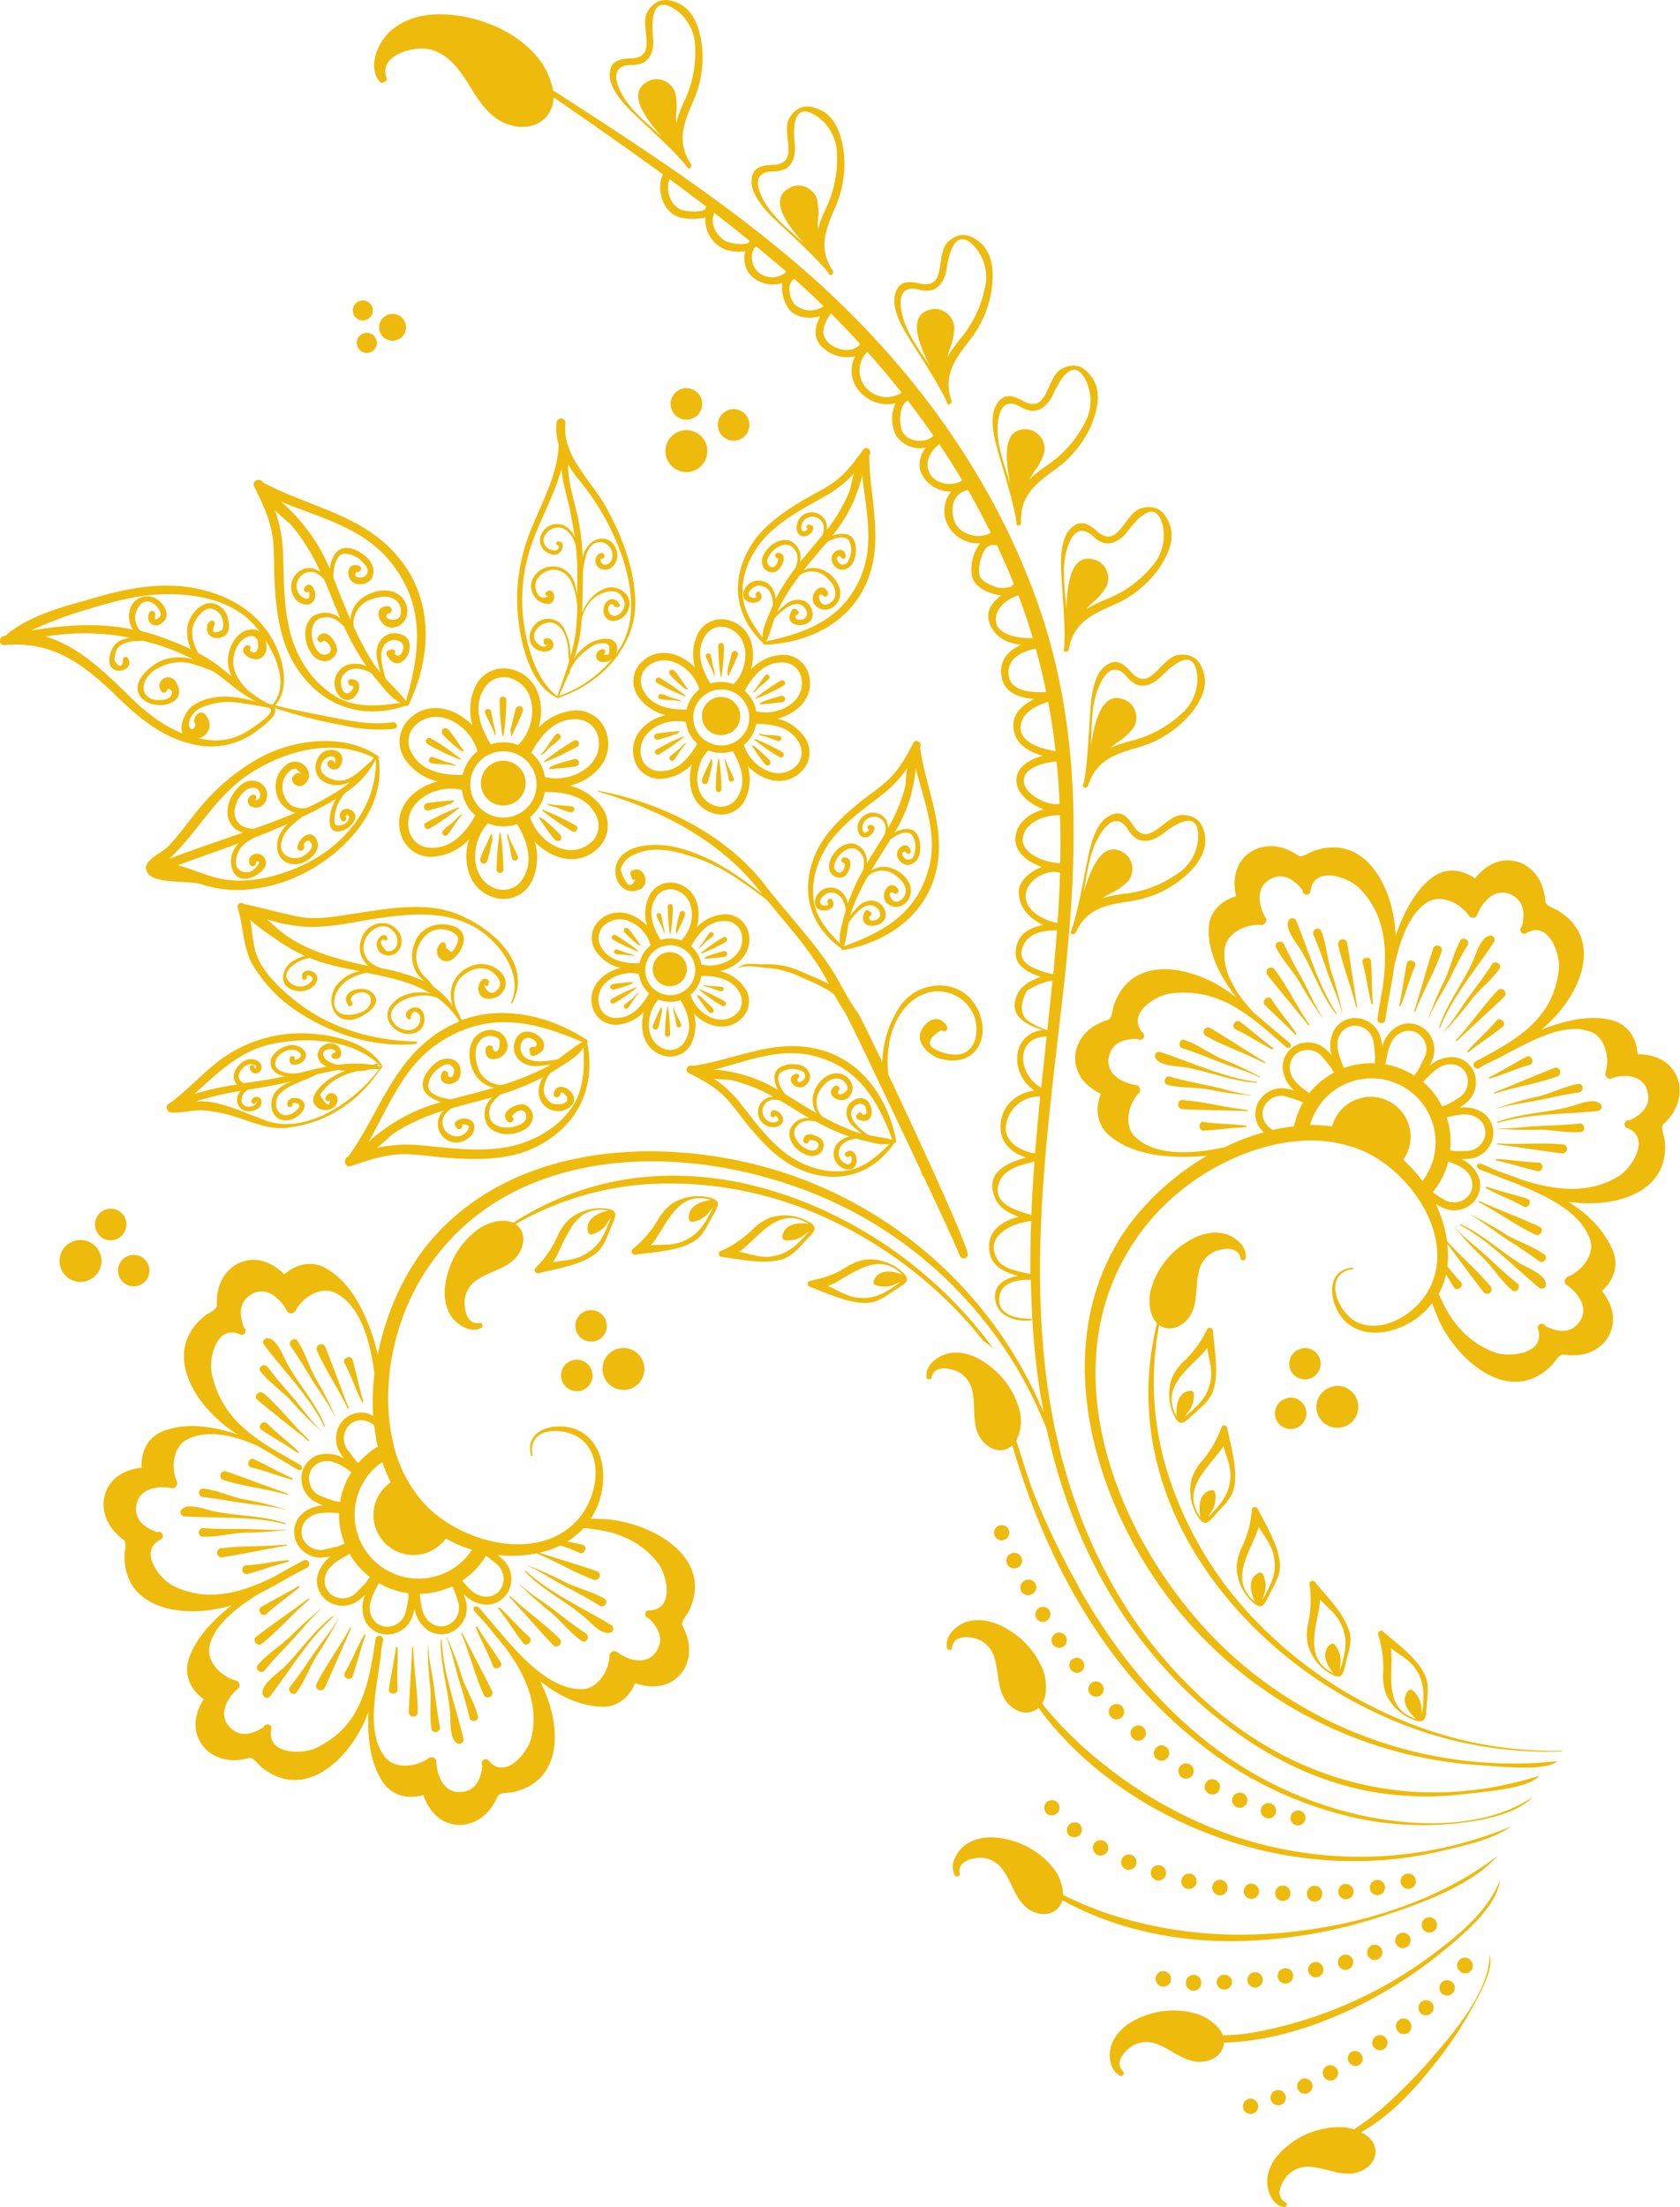 <svg xmlns="http://www.w3.org/2000/svg" viewBox="0 0 375.28 493.02">
  <g id="_2" data-name="2">
    <path d="M147.5,78.18a3,3,0,1,1,4.08,1A3,3,0,0,1,147.5,78.18Zm-2.94-3.44a2.23,2.23,0,1,1,.76-3.06A2.22,2.22,0,0,1,144.56,74.74Zm.9,7.27a2.23,2.23,0,0,1-3.06-.76,2.23,2.23,0,1,1,3.82-2.3A2.22,2.22,0,0,1,145.46,82Zm70.23,26.92a4.68,4.68,0,1,1,4.68-4.68A4.69,4.69,0,0,1,215.69,108.93Zm10.54-14.05a3.52,3.52,0,1,1-3.51,3.52A3.52,3.52,0,0,1,226.23,94.88Zm-10.54,2.35a3.52,3.52,0,1,1,3.52-3.51A3.51,3.51,0,0,1,215.69,97.23ZM77.36,288.75a4.68,4.68,0,1,1,6.59-.63A4.68,4.68,0,0,1,77.36,288.75ZM90,290a3.51,3.51,0,1,1,4.94-.47A3.5,3.5,0,0,1,90,290Zm-5.14-10.31a3.51,3.51,0,1,1,4.94-.48A3.51,3.51,0,0,1,84.82,279.73Zm275.6,33.4a4.68,4.68,0,1,1-4,5.28A4.69,4.69,0,0,1,360.42,313.13Zm-7.08-8.47a3.51,3.51,0,1,1-3,4A3.51,3.51,0,0,1,353.34,304.66Zm-3.19,11.08a3.51,3.51,0,1,1-3,4A3.51,3.51,0,0,1,350.15,315.74Zm-147.93-1.8a4.68,4.68,0,1,1,4-5.29A4.69,4.69,0,0,1,202.22,313.94Zm-7.4-10.79a3.51,3.51,0,1,1,3-4A3.52,3.52,0,0,1,194.82,303.15Zm-3.19,11.08a3.51,3.51,0,1,1,3-4A3.52,3.52,0,0,1,191.63,314.23Zm33.77-147a4.27,4.27,0,1,1,1.74-5.78A4.27,4.27,0,0,1,225.4,167.26ZM218.27,145a10.44,10.44,0,0,0-.64,7.62c-3.27-3.43-8.64-4.87-12.27-.9a5.91,5.91,0,0,0-.59,7.13,10.37,10.37,0,0,0,6.28,4.36c-4.61,1.12-8.54,5.06-6.92,10.18a5.91,5.91,0,0,0,5.88,4.07,10.36,10.36,0,0,0,6.92-3.25c-1.33,4.55.11,9.92,5.35,11.09a5.93,5.93,0,0,0,6.47-3.06,10.34,10.34,0,0,0,.64-7.62c3.28,3.43,8.65,4.86,12.28.91a5.9,5.9,0,0,0,.58-7.14A10.34,10.34,0,0,0,236,164c4.61-1.11,8.54-5,6.93-10.17a5.9,5.9,0,0,0-5.88-4.08A10.45,10.45,0,0,0,230.1,153c1.33-4.54-.11-9.91-5.35-11.07A5.92,5.92,0,0,0,218.27,145Zm13,17.39a7.34,7.34,0,0,0-2.58-4.59c1.71-3.11,4.33-6.36,8.23-6.33a4.3,4.3,0,0,1,4.39,3.15C242.72,160.22,236.11,163.62,231.32,162.36ZM229,160.79a6.26,6.26,0,1,1-8.47-2.56A6.24,6.24,0,0,1,229,160.79Zm-.5,9.13a8,8,0,0,0,2.78-4.71c3.51-.06,7.56.6,9.45,4a4.29,4.29,0,0,1-.53,5.37C236.09,178.49,230,174.62,228.53,169.92Zm-8,1.17a7.91,7.91,0,0,0,5.53.17c1.77,3,3.16,6.77,1.22,10.05a4.3,4.3,0,0,1-4.92,2.23C216.89,181.93,217.18,174.67,220.55,171.09Zm-4.9-6.29a7.77,7.77,0,0,0,.85,2.71,8,8,0,0,0,1.67,2.1c-1.71,3-4.29,6.16-8.11,6.12a4.28,4.28,0,0,1-4.39-3.14C204.32,167,210.86,163.59,215.65,164.8Zm2.92-7.28a8,8,0,0,0-2.78,4.45c-3.53.07-7.61-.59-9.52-4a4.3,4.3,0,0,1,.53-5.37C211,148.62,217.32,152.71,218.57,157.52Zm6.07-13.89c5.61,1.65,5.2,9.2,1.63,12.68a8,8,0,0,0-5.17-.14c-1.84-3-3.36-6.94-1.37-10.31A4.29,4.29,0,0,1,224.64,143.63Zm12.8,13a44.9,44.9,0,0,1-6.19,2.94.1.1,0,0,1-.09-.16,45.72,45.72,0,0,1,5.68-3.9A.64.64,0,0,1,237.44,156.61Zm-5.39,4.2c.34-.58,1-.7,1.58-.91,1.06-.39,2.17-.67,3.25-1a.72.72,0,0,1,.69.21l.13.14a.34.34,0,0,1,.08.35c0,.07,0,.13-.05.19a.69.69,0,0,1-.51.48c-1.71.3-3.43.38-5.14.56C232.05,160.86,232,160.82,232.05,160.81Zm.22-4.06c-.57.47-.92,1.14-1.64,1.4-.06,0-.09-.06-.06-.1,1.13-1.11,1.78-2.57,2.81-3.76.47-.55,1.33.33.77.84S232.92,156.23,232.27,156.75ZM231,168.54a44.88,44.88,0,0,1,6.22,3,.64.64,0,0,1-.67,1.08,46,46,0,0,1-5.65-3.89C230.79,168.63,230.88,168.5,231,168.54Zm.8,2.39c.85.73,1.66,1.54,2.46,2.34a.69.69,0,0,1,.16.69c0,.06,0,.12,0,.18a.34.34,0,0,1-.27.25l-.19.05a.72.72,0,0,1-.67-.2c-1.11-1.32-2-2.78-3-4.18,0,0,0-.05,0-.05C230.85,170,231.27,170.52,231.76,170.93Zm4.38-1.93c-.81-.25-1.56-.52-2.34-.82s-1.45-.23-2-.72a.06.06,0,0,1,.06-.1c1.52.42,3.11.25,4.65.55C237.2,168,236.86,169.22,236.14,169Zm-13.21,3.94a42.59,42.59,0,0,1,.54,6.86.63.63,0,0,1-1.26,0,43.42,43.42,0,0,1,.55-6.84C222.77,172.84,222.92,172.85,222.93,172.94Zm-1.66.05a2.7,2.7,0,0,1,0,1.84c-.21,1.1-.52,2.21-.8,3.29a.7.7,0,0,1-.52.49l-.18,0a.36.36,0,0,1-.35-.11,1.85,1.85,0,0,0-.14-.14.7.7,0,0,1-.16-.69c.59-1.62,1.38-3.15,2.1-4.73C221.22,173,221.26,173,221.27,173Zm3.12.11c.4,1.52,1.34,2.82,1.85,4.31.24.68-1,1-1.11.25s-.34-1.61-.46-2.45a6.41,6.41,0,0,1-.4-2.11A.06.06,0,0,1,224.39,173.1ZM208.84,171A44.9,44.9,0,0,1,215,168a.09.09,0,0,1,.08.16,45.61,45.61,0,0,1-5.67,3.9A.64.64,0,0,1,208.84,171Zm5.39-4.19c-.35.57-1,.69-1.59.9-1.06.39-2.16.67-3.25,1a.72.72,0,0,1-.68-.21l-.13-.13a.37.37,0,0,1-.08-.36,1.46,1.46,0,0,1,.05-.2.68.68,0,0,1,.51-.47c1.7-.3,3.43-.39,5.14-.56C214.23,166.72,214.24,166.76,214.23,166.78Zm-.22,4c.57-.46.92-1.13,1.64-1.39a.06.06,0,0,1,0,.1c-1.12,1.11-1.77,2.57-2.8,3.76-.47.55-1.33-.33-.78-.85S213.36,171.35,214,170.82ZM215.32,159a43.76,43.76,0,0,1-6.22-3c-.71-.41,0-1.52.66-1.08a45,45,0,0,1,5.66,3.89A.1.1,0,0,1,215.32,159Zm-.8-2.39c-.86-.73-1.66-1.55-2.46-2.33a.72.72,0,0,1-.16-.7l0-.19a.37.37,0,0,1,.26-.24l.2-.05a.74.74,0,0,1,.68.2c1.1,1.33,2,2.78,3,4.18a0,0,0,0,1,0,0C215.43,157.55,215,157.06,214.52,156.65Zm-4.38,1.92c.81.26,1.56.53,2.34.83s1.44.23,2,.72c.05,0,0,.12-.06.1-1.52-.42-3.12-.25-4.66-.55C209.08,159.54,209.42,158.36,210.14,158.57Zm13.2-3.93a45,45,0,0,1-.53-6.87.63.63,0,0,1,1.26,0,45.7,45.7,0,0,1-.54,6.83A.1.1,0,0,1,223.34,154.64Zm2.47-5.19a.69.69,0,0,1,.52-.48l.18-.05a.37.37,0,0,1,.35.11.93.93,0,0,0,.14.14.73.73,0,0,1,.16.69c-.6,1.62-1.39,3.15-2.1,4.72,0,0-.05,0-.06,0a2.74,2.74,0,0,1,0-1.83C225.21,151.64,225.53,150.54,225.81,149.45Zm-3.93,5c-.39-1.52-1.33-2.83-1.85-4.31-.24-.68.95-1,1.12-.25s.33,1.62.46,2.44a6.34,6.34,0,0,1,.39,2.12C222,154.55,221.9,154.53,221.88,154.48ZM177.1,182.84a5,5,0,1,1,2.07-6.83A5,5,0,0,1,177.1,182.84Zm19.23,9.73a7,7,0,0,0,.7-8.43A12.26,12.26,0,0,0,189.6,179c5.45-1.33,10.1-6,8.19-12a7,7,0,0,0-6.95-4.82,12.24,12.24,0,0,0-8.18,3.85c1.57-5.38-.13-11.73-6.33-13.1a7,7,0,0,0-7.65,3.61,12.31,12.31,0,0,0-.76,9c-3.86-4.05-10.21-5.75-14.51-1.07a7,7,0,0,0-.7,8.43,12.23,12.23,0,0,0,7.43,5.15c-5.44,1.33-10.09,6-8.18,12a7,7,0,0,0,6.95,4.82,12.2,12.2,0,0,0,8.18-3.85c-1.58,5.39.13,11.74,6.33,13.11a7,7,0,0,0,7.65-3.62,12.19,12.19,0,0,0,.75-9C185.69,195.55,192,197.25,196.33,192.57Zm-25-5.2a9.36,9.36,0,0,0,6.56.2c2.09,3.54,3.72,8,1.43,11.89a5.11,5.11,0,0,1-5.82,2.63C167.05,200.18,167.39,191.59,171.36,187.37Zm7-2.16a7.4,7.4,0,1,1,3-10A7.41,7.41,0,0,1,178.37,185.21Zm-12.79-5.28a8.85,8.85,0,0,0,3,5.68c-2,3.6-5.08,7.28-9.6,7.24a5.07,5.07,0,0,1-5.18-3.72C152.18,182.51,159.92,178.5,165.58,179.93Zm3.45-8.6a9.36,9.36,0,0,0-3.28,5.25c-4.18.08-9-.69-11.26-4.68a5.08,5.08,0,0,1,.63-6.36C160.1,160.8,167.55,165.64,169,171.33Zm9.09-1.44a9.3,9.3,0,0,0-6.1-.15c-2.18-3.6-4-8.21-1.61-12.2a5.06,5.06,0,0,1,5.8-2.63C182.84,156.86,182.35,165.77,178.12,169.89Zm6,7.16a9.38,9.38,0,0,0-.93-2.81,9.25,9.25,0,0,0-2.12-2.62c2-3.67,5.11-7.52,9.73-7.47a5.07,5.07,0,0,1,5.18,3.72C197.58,174.51,189.77,178.53,184.11,177.05Zm10.52,14.4c-4.9,4.66-12.14.09-13.82-5.46a9.42,9.42,0,0,0,3.28-5.58c4.15-.07,8.93.72,11.17,4.69A5.08,5.08,0,0,1,194.63,191.45Zm-3.29-21.2a53.8,53.8,0,0,1-7.32,3.48c-.1,0-.19-.12-.11-.19a53,53,0,0,1,6.72-4.61C191.47,168.45,192.19,169.8,191.34,170.25Zm-6.38,5c.41-.68,1.17-.82,1.87-1.08,1.25-.45,2.57-.78,3.85-1.14a.83.83,0,0,1,.81.25l.15.16a.44.44,0,0,1,.1.42c0,.08-.05.15-.07.23a.84.84,0,0,1-.6.57c-2,.35-4,.44-6.08.65C185,175.27,185,175.23,185,175.21Zm.27-4.79c-.68.55-1.1,1.34-1.95,1.65-.07,0-.1-.07-.06-.12,1.33-1.3,2.1-3,3.31-4.44.56-.65,1.57.39.92,1S186,169.8,185.23,170.42Zm-1.56,13.93a51.23,51.23,0,0,1,7.36,3.52c.83.48,0,1.79-.8,1.26a52,52,0,0,1-6.67-4.6A.11.11,0,0,1,183.67,184.35Zm3.86,5.58a.86.86,0,0,1,.19.83,1.66,1.66,0,0,0-.06.21.44.44,0,0,1-.32.3l-.22,0a.81.81,0,0,1-.8-.23c-1.31-1.57-2.42-3.29-3.6-4.94a0,0,0,0,1,0-.06c.79,0,1.3.61,1.87,1.09C185.64,188,186.59,189,187.53,189.93Zm2.27-5c-1-.3-1.85-.61-2.77-1s-1.71-.28-2.4-.86c-.06,0,0-.13.07-.11,1.79.49,3.68.29,5.51.65C191,183.76,190.66,185.16,189.8,184.9Zm-15.6,4.65a55.3,55.3,0,0,1,.63,8.12.75.75,0,0,1-1.5,0,51.9,51.9,0,0,1,.65-8.08C174,189.44,174.17,189.44,174.2,189.55Zm-2,.07a3.15,3.15,0,0,1,0,2.16c-.23,1.31-.6,2.62-.93,3.9a.82.82,0,0,1-.61.57l-.23.06a.42.42,0,0,1-.41-.12l-.16-.18a.86.86,0,0,1-.2-.81c.71-1.91,1.64-3.72,2.49-5.58C172.17,189.58,172.21,189.6,172.23,189.62Zm3.68.12c.47,1.8,1.58,3.34,2.19,5.09.29.81-1.12,1.17-1.32.3s-.39-1.91-.55-2.88-.61-1.62-.45-2.51C175.79,189.66,175.9,189.68,175.91,189.74Zm-18.39-2.52a53.74,53.74,0,0,1,7.32-3.47c.11,0,.19.12.11.19a53.67,53.67,0,0,1-6.72,4.61C157.39,189,156.67,187.67,157.52,187.22Zm6.38-5c-.41.68-1.17.83-1.87,1.08-1.25.45-2.57.78-3.85,1.14a.81.81,0,0,1-.8-.25c-.06,0-.11-.11-.16-.16a.43.43,0,0,1-.1-.42,2,2,0,0,0,.07-.23.81.81,0,0,1,.6-.56c2-.35,4.06-.45,6.08-.65A0,0,0,0,1,163.9,182.26Zm-.26,4.8c.67-.56,1.09-1.35,1.94-1.65.07,0,.11.07.06.12-1.32,1.3-2.1,3-3.31,4.43-.56.65-1.57-.38-.92-1S162.86,187.68,163.64,187.06Zm1.55-13.94a52.14,52.14,0,0,1-7.35-3.51.75.75,0,0,1,.78-1.27,52.06,52.06,0,0,1,6.68,4.6C165.38,173,165.28,173.16,165.19,173.12Zm-.95-2.83c-1-.85-2-1.82-2.9-2.75a.83.83,0,0,1-.2-.82l.06-.22a.44.44,0,0,1,.32-.3l.23-.06a.84.84,0,0,1,.8.25c1.3,1.56,2.41,3.28,3.59,4.94,0,0,0,0,0,0C165.32,171.36,164.82,170.78,164.24,170.29Zm-5.18,2.29c1,.29,1.84.61,2.77,1a7.16,7.16,0,0,1,2.4.85c.06,0,0,.13-.07.12-1.8-.5-3.69-.3-5.51-.65C157.81,173.71,158.21,172.32,159.06,172.58Zm15.61-4.66a52.6,52.6,0,0,1-.64-8.12.75.75,0,0,1,1.5,0,52.13,52.13,0,0,1-.65,8.09C174.86,168,174.69,168,174.67,167.92Zm2-.07a3.2,3.2,0,0,1,0-2.16c.24-1.31.61-2.61.94-3.89a.83.83,0,0,1,.62-.58l.22-.05a.4.4,0,0,1,.41.12l.16.17a.81.81,0,0,1,.19.81c-.7,1.92-1.64,3.73-2.48,5.59C176.7,167.88,176.65,167.88,176.64,167.85Zm-3.69-.12c-.47-1.8-1.59-3.33-2.2-5.09-.28-.8,1.13-1.16,1.33-.3s.39,1.91.55,2.89a7.77,7.77,0,0,1,.46,2.5A.07.07,0,0,1,173,167.73Zm37.25,48.86a3.81,3.81,0,1,1-1.55,5.15A3.81,3.81,0,0,1,210.2,216.59Zm-10.13,15.78a9.3,9.3,0,0,0,6.17-2.9c-1.19,4.05.1,8.84,4.77,9.88a5.28,5.28,0,0,0,5.78-2.73,9.3,9.3,0,0,0,.56-6.8c2.92,3.07,7.71,4.35,11,.82a5.27,5.27,0,0,0,.52-6.36,9.24,9.24,0,0,0-5.6-3.89c4.11-1,7.61-4.5,6.18-9.07a5.29,5.29,0,0,0-5.25-3.64,9.3,9.3,0,0,0-6.17,2.9c1.19-4.05-.1-8.84-4.77-9.88a5.29,5.29,0,0,0-5.77,2.72,9.26,9.26,0,0,0-.57,6.8c-2.92-3.06-7.71-4.34-11-.81a5.27,5.27,0,0,0-.52,6.36,9.2,9.2,0,0,0,5.6,3.89c-4.11,1-7.61,4.51-6.17,9.08A5.26,5.26,0,0,0,200.07,232.37Zm7.63-17.75a7.05,7.05,0,0,0-2.47,4c-3.15.06-6.79-.52-8.49-3.54a3.81,3.81,0,0,1,.47-4.79C201,206.68,206.59,210.33,207.7,214.62Zm1.78.63a5.58,5.58,0,1,1-2.29,7.55A5.59,5.59,0,0,1,209.48,215.25Zm5.08-1.71a7,7,0,0,0-4.6-.13c-1.64-2.7-3-6.18-1.22-9.19a3.81,3.81,0,0,1,4.38-2C218.12,203.71,217.75,210.43,214.56,213.54Zm4.51,5.39a6.93,6.93,0,0,0-.69-2.12,7.25,7.25,0,0,0-1.61-2c1.53-2.77,3.86-5.67,7.34-5.63A3.82,3.82,0,0,1,228,212C229.23,217,223.35,220.05,219.07,218.93Zm-2.48,6.74a7,7,0,0,0,2.47-4.21c3.14-.05,6.73.55,8.43,3.55a3.84,3.84,0,0,1-.48,4.79C223.32,233.3,217.85,229.85,216.59,225.67Zm-7.12,1.05a7.08,7.08,0,0,0,4.93.15c1.58,2.67,2.81,6,1.08,9a3.82,3.82,0,0,1-4.38,2C206.21,236.38,206.47,229.9,209.47,226.72Zm-9.36,4.13A3.82,3.82,0,0,1,196.2,228c-1.21-5,4.64-8,8.9-6.93a7.17,7.17,0,0,0,.75,2.41,7.26,7.26,0,0,0,1.5,1.87C205.82,228.1,203.52,230.88,200.11,230.85Zm24.42-17a39.4,39.4,0,0,1-5.53,2.63c-.07,0-.14-.1-.07-.15A40.88,40.88,0,0,1,224,212.8.57.57,0,0,1,224.53,213.8Zm-4.81,3.74c.31-.51.88-.62,1.41-.81,1-.34,1.94-.59,2.9-.86a.63.63,0,0,1,.61.19l.11.12a.3.3,0,0,1,.08.32c0,.05,0,.11-.05.16a.61.61,0,0,1-.46.44c-1.51.26-3,.34-4.58.49C219.72,217.59,219.71,217.56,219.72,217.54Zm.2-3.61c-.51.42-.83,1-1.47,1.24,0,0-.08,0,0-.08,1-1,1.59-2.29,2.5-3.35.42-.49,1.19.29.7.74S220.5,213.46,219.92,213.93Zm-1.17,10.5a42.68,42.68,0,0,1,5.54,2.65.57.57,0,0,1-.59,1,38.06,38.06,0,0,1-5-3.47A.09.09,0,0,1,218.75,224.43Zm.71,2.14c.77.65,1.48,1.38,2.2,2.08a.64.64,0,0,1,.14.62l-.05.17a.36.36,0,0,1-.23.22l-.18,0a.58.58,0,0,1-.6-.17c-1-1.18-1.82-2.48-2.71-3.72a0,0,0,0,1,0-.05C218.65,225.76,219,226.2,219.46,226.57Zm3.91-1.72c-.72-.22-1.4-.46-2.1-.73s-1.28-.21-1.8-.65c0,0,0-.1.05-.08,1.36.37,2.78.22,4.16.49C224.31,224,224,225.05,223.37,224.85Zm-11.77,3.51a39.23,39.23,0,0,1,.47,6.12.57.57,0,0,1-1.13,0,41.12,41.12,0,0,1,.49-6.09A.09.09,0,0,1,211.6,228.36Zm-1.49,0a2.4,2.4,0,0,1,0,1.63c-.17,1-.44,2-.7,2.94a.64.64,0,0,1-.46.44l-.17,0a.33.33,0,0,1-.31-.09l-.12-.13a.6.6,0,0,1-.14-.62c.52-1.44,1.23-2.81,1.86-4.21C210.07,228.39,210.1,228.4,210.11,228.41Zm2.78.1c.36,1.35,1.2,2.51,1.66,3.84.21.6-.85.87-1,.22s-.29-1.44-.42-2.18a5.63,5.63,0,0,1-.34-1.89C212.8,228.44,212.88,228.46,212.89,228.51ZM199,226.61a38.15,38.15,0,0,1,5.52-2.62c.07,0,.13.09.07.13a38.81,38.81,0,0,1-5.06,3.48A.56.56,0,0,1,199,226.61Zm.2-3.3c1.51-.26,3.05-.34,4.58-.49,0,0,0,0,0,.05-.31.51-.88.62-1.41.81-.95.34-1.94.59-2.89.86a.62.62,0,0,1-.61-.19l-.13-.12a.3.3,0,0,1-.07-.31c0-.07,0-.12.05-.18A.63.63,0,0,1,199.23,223.31Zm4.41,3.17c.51-.42.82-1,1.45-1.25a.05.05,0,0,1,0,.09c-1,1-1.58,2.3-2.49,3.35-.42.49-1.19-.29-.7-.75S203.05,227,203.64,226.48ZM204.8,216a39.1,39.1,0,0,1-5.54-2.65c-.63-.36,0-1.35.59-1a40.92,40.92,0,0,1,5,3.47A.09.09,0,0,1,204.8,216Zm-.71-2.13c-.77-.65-1.48-1.38-2.19-2.08a.6.6,0,0,1-.14-.62.75.75,0,0,1,0-.16.31.31,0,0,1,.24-.23l.17,0a.63.63,0,0,1,.6.18c1,1.18,1.82,2.47,2.71,3.72,0,0,0,0,0,0C204.91,214.65,204.52,214.2,204.09,213.84Zm-3.91,1.72c.72.22,1.4.46,2.09.73a5.58,5.58,0,0,1,1.81.64s0,.1-.05.1c-1.36-.38-2.78-.23-4.15-.5C199.25,216.41,199.54,215.36,200.18,215.56ZM212,212.05a40.62,40.62,0,0,1-.47-6.13.57.57,0,0,1,1.13,0,40,40,0,0,1-.49,6.1A.09.09,0,0,1,212,212.05Zm1.49-.06a2.4,2.4,0,0,1,0-1.63c.17-1,.45-2,.7-2.94a.62.62,0,0,1,.47-.43l.16,0a.32.32,0,0,1,.31.09l.12.13a.6.6,0,0,1,.15.61c-.53,1.45-1.23,2.82-1.87,4.21C213.48,212,213.45,212,213.44,212Zm-2.78-.09c-.35-1.36-1.2-2.52-1.66-3.84-.21-.6.85-.88,1-.22s.3,1.44.41,2.18a5.4,5.4,0,0,1,.35,1.89C210.76,212,210.67,212,210.66,211.9Zm45.88-106.82c.66-.94-.7-2.13-1.38-1.18-2,2.74-4.1,5.61-6.92,7.54-2.26,1.53-4.74,2.69-7.07,4.1-4.2,2.56-8.55,5.59-11.16,9.88-4.59,7.53-3.65,15.65,2.75,21.69a.35.35,0,0,0,.35.39h.11a.25.25,0,0,0,.17,0c9.32-.44,18.41-4.69,22.38-13.6C260.05,124.3,256.52,115,256.54,105.08Zm-3.47,4.22c-.49,1.54-.78,3.36-1,3.87a35.9,35.9,0,0,1-5.1,8.73,3.38,3.38,0,0,0-6.56-1.59c-.58,1.63.35,3.6,2.24,2.81,1-.42,2.21-2.16.45-2.46-.67-.11-.89.9-.28,1,0,0,0,0,0,0l-.35.27c-.21.11-.61.34-.85.2-.43-.24-.34-1.18-.21-1.55a2.44,2.44,0,0,1,2.1-1.65,2.54,2.54,0,0,1,2.77,3.13,6.14,6.14,0,0,1-.27,1c-1,1.21-2,2.4-3,3.6q-1,1.17-2,2.37a4.24,4.24,0,0,0,.1-1.6,4.07,4.07,0,0,0-2.24-3.11c-2.27-.81-4.85.88-5.87,2.89a3,3,0,0,0-.16,3,2.37,2.37,0,0,0,2.72,1c1.34-.61,3-3.91.62-4.25-.76-.11-1,1.06-.25,1.17.59.08-.43,3.13-1.87,1.66-1-1,.32-2.74,1.13-3.46,1.09-1,3-1.77,4.22-.53,1.41,1.43,1.16,3,.62,4.51a45.29,45.29,0,0,0-4.47,7,4.67,4.67,0,0,0-1-2.79,3.54,3.54,0,0,0-5.87.46c-2.09,3.93,5.05,4.08,3.51.95-.35-.71-1.37,0-1,.68s-1.12.37-1.37.15c-1.1-.94,1.06-2.52,2-2.47,2.39.12,3.14,2.2,3.14,4.38-.21.47-.42.95-.62,1.44-.62,1.53-1.86,4-1.66,5.85-2.28-3-4.52-6.43-4.52-10.35,0-5.23,2.78-10.22,6.64-13.65s8-5.45,12.31-7.92A26.31,26.31,0,0,0,253.07,109.3Zm1.62,22.86c-4,9.47-11.89,12.64-21.26,14.57a.38.38,0,0,0,.17-.2c.7-1.62,1.18-3.31,1.75-5,.18-.2.38-.39.58-.59,1.09-1,2.69-2.48,4.3-2.53,2.35-.07,3.38,3.35.9,3.51-1,.05-1.29-.37-1-1a.84.84,0,0,0,.26-.07.62.62,0,0,0,.31-.43.49.49,0,0,0-.51-.6c.06,0,.11-.06.16-.08a.66.66,0,0,0-1.13.07c-2.72,4.22,5.35,4.45,4.59.41-.54-2.92-3.64-3.57-5.9-1.8a18.61,18.61,0,0,0-2,1.78c.24-.56.49-1.11.79-1.66A51,51,0,0,1,241,132a4.44,4.44,0,0,1,1.39-.7,4.8,4.8,0,0,1,4.49,1.07c1.06.91,2.2,2.31,2.09,3.81a2.38,2.38,0,0,1-1.22,2q-1.86,1.17-2.46-1.23c0-.68.31-.83.9-.5.4.74,1.49,0,1.09-.72-1.53-2.79-4.41.81-3,2.71,1.84,2.44,5.25,1,5.73-1.78s-2.23-5.53-4.65-6.14a5.08,5.08,0,0,0-3.48.33c1.29-1.63,2.64-3.21,4-4.81l1.24-1.46c1.15-.69,4-1.85,4.94-.24a4.64,4.64,0,0,1,.16,3.51c-.18.55-.52,1.54-1.19,1.7a1.23,1.23,0,0,1-1.47-.59c-.45-.86-.28-1.27.5-1.25.12.76,1.33.72,1.22-.06-.44-2.83-4.18-.68-2.91,1.67,1.35,2.52,4.15,1.43,4.87-.9.64-2.14.55-5.49-2.35-5.68a6,6,0,0,0-2.62.42,32.25,32.25,0,0,0,4.95-8.13,38.87,38.87,0,0,0,1.51-4.41c.07-.24.14-.65.22-1.07C255.72,117.14,257.77,124.85,254.69,132.16Zm13.19,38.24c.52-1-1-2-1.53-1-1.57,3-3.26,6.13-5.79,8.43-2,1.84-4.31,3.33-6.43,5.06-3.8,3.12-7.68,6.73-9.66,11.34-3.49,8.12-1.42,16,5.76,21.1a.37.37,0,0,0,.4.35l.12,0a.22.22,0,0,0,.16,0c9.18-1.75,17.57-7.23,20.25-16.61C274.06,188.94,269.26,180.26,267.88,170.4ZM265,175.07c-.27,1.59-.3,3.45-.42,4a35.86,35.86,0,0,1-3.83,9.36,3.41,3.41,0,0,0-1-2.5,3.48,3.48,0,0,0-5.76,1.84c-.35,1.7.85,3.51,2.61,2.46.94-.55,1.9-2.44.11-2.48-.68,0-.77,1-.13,1.07l0,0a1.58,1.58,0,0,1-.31.32c-.18.14-.55.43-.81.33-.46-.17-.5-1.13-.43-1.51A2.46,2.46,0,0,1,257,186a2.53,2.53,0,0,1,3.17,2.71,4.81,4.81,0,0,1-.12,1c-.78,1.33-1.61,2.65-2.45,4-.55.87-1.08,1.74-1.6,2.63a4.19,4.19,0,0,0-.12-1.6,4.06,4.06,0,0,0-2.66-2.77c-2.36-.48-4.67,1.55-5.4,3.69a3,3,0,0,0,.26,3,2.35,2.35,0,0,0,2.84.64c1.24-.79,2.44-4.28,0-4.29-.77,0-.85,1.19-.08,1.2.58,0,0,3.17-1.63,1.9-1.16-.88-.06-2.75.63-3.57,1-1.12,2.73-2.18,4.12-1.13,1.59,1.21,1.55,2.77,1.23,4.38a46.2,46.2,0,0,0-3.44,7.54,4.67,4.67,0,0,0-1.39-2.6,3.54,3.54,0,0,0-5.76,1.26c-1.52,4.19,5.57,3.33,3.61.46-.44-.65-1.35.17-.91.82s-1.06.52-1.34.34c-1.23-.78.69-2.65,1.61-2.73,2.38-.21,3.42,1.73,3.72,3.89-.14.5-.29,1-.42,1.52-.39,1.61-1.26,4.27-.82,6-2.68-2.69-5.37-5.73-5.92-9.61-.73-5.18,1.32-10.51,4.66-14.45s7.18-6.52,11.07-9.57A26.17,26.17,0,0,0,265,175.07Zm4.81,22.41c-2.61,9.94-10,14.18-19,17.4a.38.38,0,0,0,.15-.22c.47-1.71.69-3.44,1-5.15a7.76,7.76,0,0,1,.49-.68c.93-1.17,2.31-2.83,3.89-3.1,2.32-.41,3.82,2.83,1.38,3.33-.94.2-1.32-.18-1.18-.86a.77.77,0,0,0,.25-.1.62.62,0,0,0,.25-.48.51.51,0,0,0-.59-.53.65.65,0,0,0,.15-.1.68.68,0,0,0-1.12.23c-2.1,4.56,5.92,3.67,4.61-.24-1-2.8-4.1-3-6.1-.95a19.76,19.76,0,0,0-1.71,2.05,16.73,16.73,0,0,1,.54-1.75,52.33,52.33,0,0,1,3.38-7.08,4.23,4.23,0,0,1,1.28-.88,4.77,4.77,0,0,1,4.59.42c1.17.75,2.51,2,2.6,3.48a2.33,2.33,0,0,1-.93,2.12c-1.12.94-2,.65-2.6-.87-.09-.67.18-.87.81-.62.51.67,1.48-.2,1-.87-1.91-2.55-4.25,1.43-2.55,3.1,2.17,2.15,5.34.25,5.43-2.57s-3-5.16-5.47-5.41a5,5,0,0,0-3.4.8c1.05-1.78,2.16-3.55,3.29-5.32.35-.54.68-1.08,1-1.62,1-.84,3.75-2.41,4.86-.93a4.63,4.63,0,0,1,.65,3.45c-.1.56-.31,1.59-.93,1.85a1.27,1.27,0,0,1-1.55-.37c-.57-.78-.46-1.23.32-1.32.23.75,1.42.53,1.2-.22-.82-2.75-4.23-.09-2.65,2.06,1.69,2.3,4.31.83,4.69-1.58.34-2.21-.21-5.51-3.12-5.3a6.15,6.15,0,0,0-2.53.79,32.29,32.29,0,0,0,3.76-8.75,39.58,39.58,0,0,0,.87-4.57c0-.25.05-.66.07-1.09C268.76,182.46,271.88,189.81,269.85,197.48Zm-7.29,60.9,0-.11a.21.21,0,0,0,0-.17c-1.83-9.15-7.39-17.49-16.8-20.09-10.12-2.79-18.76,2.09-28.6,3.57-1-.51-2,1-1,1.54,3,1.54,6.16,3.2,8.49,5.71,1.85,2,3.37,4.27,5.12,6.37,3.16,3.78,6.8,7.62,11.44,9.55,8.15,3.42,16,1.27,21-6A.37.37,0,0,0,262.56,258.38Zm-40.78-14c1.61.25,3.45.26,4,.37a36.21,36.21,0,0,1,9.39,3.74,3.38,3.38,0,0,0-.58,6.72c1.7.33,3.49-.89,2.43-2.63-.56-.94-2.46-1.87-2.48-.09a.54.54,0,0,0,1.07.12l0,0a1.88,1.88,0,0,1,.32.31c.15.18.43.54.34.8-.17.46-1.13.51-1.51.44a2.46,2.46,0,0,1-1.95-1.83,2.54,2.54,0,0,1,2.69-3.2,5.57,5.57,0,0,1,1,.11c1.34.77,2.67,1.58,4,2.41.87.55,1.75,1.07,2.65,1.57a4.26,4.26,0,0,0-1.61.15,4.07,4.07,0,0,0-2.74,2.68c-.46,2.36,1.6,4.65,3.74,5.37a3,3,0,0,0,3-.3,2.35,2.35,0,0,0,.62-2.84c-.81-1.23-4.31-2.4-4.3,0,0,.77,1.21.84,1.2.07,0-.59,3.17,0,1.92,1.61-.86,1.17-2.75.09-3.58-.59-1.12-1-2.21-2.72-1.17-4.12,1.2-1.6,2.76-1.58,4.37-1.28a45.87,45.87,0,0,0,7.58,3.38,4.65,4.65,0,0,0-2.6,1.42,3.54,3.54,0,0,0,1.33,5.74c4.2,1.48,3.27-5.6.42-3.62-.65.45.18,1.36.82.91s.54,1.06.36,1.34c-.77,1.23-2.65-.67-2.75-1.59-.23-2.37,1.71-3.43,3.86-3.76.5.14,1,.29,1.52.41,1.61.38,4.28,1.21,6,.76-2.67,2.71-5.68,5.42-9.55,6-5.17.79-10.53-1.21-14.49-4.51s-6.59-7.12-9.69-11A25.61,25.61,0,0,0,221.78,244.38Zm40,13.8a.35.35,0,0,0-.22-.15c-1.71-.44-3.44-.65-5.16-1-.23-.15-.46-.31-.68-.48-1.18-.92-2.86-2.29-3.15-3.87-.43-2.31,2.81-3.84,3.33-1.41.2.94-.17,1.32-.86,1.18a.62.62,0,0,0-.1-.24.65.65,0,0,0-.48-.25.51.51,0,0,0-.52.6,1.3,1.3,0,0,0-.1-.15.67.67,0,0,0,.24,1.11c4.58,2.06,3.61-5.95-.29-4.6-2.8,1-3,4.14-.89,6.11a17.74,17.74,0,0,0,2.07,1.69c-.59-.15-1.18-.31-1.76-.52a52.41,52.41,0,0,1-7.12-3.31,4.54,4.54,0,0,1-.89-1.27,4.81,4.81,0,0,1,.38-4.6c.74-1.18,1.95-2.52,3.45-2.63a2.36,2.36,0,0,1,2.14.9q1.42,1.68-.85,2.61c-.67.1-.88-.17-.63-.8.66-.51-.21-1.48-.88-1-2.53,1.93,1.47,4.23,3.13,2.52,2.13-2.18.2-5.34-2.62-5.4s-5.13,3-5.37,5.51a5.06,5.06,0,0,0,.84,3.4c-1.79-1-3.57-2.13-5.35-3.24l-1.63-1c-.85-1-2.44-3.72-1-4.85a4.57,4.57,0,0,1,3.44-.68c.57.09,1.6.28,1.87.91a1.27,1.27,0,0,1-.36,1.55c-.78.58-1.22.47-1.32-.3.74-.24.51-1.43-.24-1.2-2.74.85,0,4.23,2.1,2.62s.78-4.31-1.63-4.67c-2.22-.32-5.52.27-5.27,3.17a6.08,6.08,0,0,0,.81,2.52,32.24,32.24,0,0,0-8.78-3.67,42.3,42.3,0,0,0-4.58-.83c-.26,0-.67,0-1.09,0,7.41-1.88,14.72-5.07,22.41-3.12C254.11,241.86,258.42,249.2,261.73,258.18ZM121.2,111.31c-.64-1.24-2.71-.46-2.07.82,1.83,3.7,3.73,7.64,4.19,11.8.37,3.33.2,6.67.4,10,.35,6,1.14,12.45,4.29,17.73,5.52,9.29,14.85,12.91,25,9.45a.44.44,0,0,0,.63-.15l.06-.13a.34.34,0,0,0,.09-.19c4.86-10.33,5.47-22.6-1.89-32C144,118.52,132,117,121.2,111.31Zm2.58,6.17c1.39,1.41,3.19,2.77,3.63,3.28a43.69,43.69,0,0,1,6.52,10.51,4.21,4.21,0,0,0-3.16-.86,4.27,4.27,0,0,0-2.31,7c1.43,1.56,4.08,1.67,4.31-.82.13-1.32-1.06-3.62-2.38-1.89-.51.66.44,1.48,1,.9v0a1.91,1.91,0,0,1,.1.53c0,.28,0,.85-.26,1-.5.33-1.47-.31-1.8-.66a2.94,2.94,0,0,1-.57-3.22,3.11,3.11,0,0,1,5-1.2,9,9,0,0,1,.9.85c.75,1.73,1.47,3.49,2.18,5.29.47,1.17,1,2.33,1.45,3.47a4.84,4.84,0,0,0-1.67-1,5,5,0,0,0-4.65.64c-2.17,2-1.82,5.74-.23,8a3.71,3.71,0,0,0,3.13,1.88,2.88,2.88,0,0,0,2.68-2.35c.11-1.8-2.49-5.5-4.24-3.1-.55.76.57,1.7,1.12.93.43-.58,3.15,2.27.73,3-1.71.51-2.78-1.93-3.09-3.2-.42-1.74-.2-4.28,1.84-4.89,2.35-.7,3.86.45,5.23,1.92a56.57,56.57,0,0,0,5,8.84,5.71,5.71,0,0,0-3.59-.5,4.33,4.33,0,0,0-2.87,6.62c3.05,4.51,7.29-3.13,3-3.26-1,0-.81,1.47.15,1.5s-.25,1.43-.63,1.58c-1.65.65-2.12-2.59-1.53-3.56,1.49-2.51,4.17-2.15,6.52-.89.39.5.79,1,1.2,1.49,1.31,1.56,3.33,4.33,5.38,5.15-4.59.72-9.54,1.2-13.77-1-5.66-3-9.48-8.86-11-15-1.46-6-1.29-11.82-1.53-17.87A31.76,31.76,0,0,0,123.78,117.48Zm25.66,11.34c8,9.73,6.86,20.1,3.58,31.35a.51.51,0,0,0-.11-.31c-1.35-1.7-2.91-3.15-4.37-4.74-.12-.31-.22-.63-.31-1-.49-1.78-1.14-4.35-.29-6.11,1.28-2.59,5.58-1.74,4.31,1-.49,1.07-1.12,1.17-1.7.54a.83.83,0,0,0,.07-.32.8.8,0,0,0-.29-.59.62.62,0,0,0-.94.21,1.55,1.55,0,0,0,0-.22.83.83,0,0,0-.58,1.28c3,5.35,7.88-3.25,3.07-4.75-3.46-1.08-5.94,1.9-5.32,5.36a23.73,23.73,0,0,0,.8,3.17A20.59,20.59,0,0,1,146,152a63.27,63.27,0,0,1-4.59-8.43,5.34,5.34,0,0,1,0-1.91,5.92,5.92,0,0,1,3.72-4.24c1.6-.62,3.77-1.06,5.33-.08a2.91,2.91,0,0,1,1.44,2.46c.12,1.78-.79,2.43-2.75,1.95-.72-.4-.73-.82,0-1.26,1,0,.86-1.61-.16-1.6-3.9.06-1.64,5.24,1.23,4.77,3.7-.6,4.1-5.11,1.37-7.23s-7.27-.74-9.31,1.53a6.14,6.14,0,0,0-1.63,3.95c-1-2.33-2-4.7-2.92-7.09-.28-.73-.58-1.46-.87-2.18-.09-1.63.31-5.44,2.56-5.48a5.62,5.62,0,0,1,3.89,1.84c.5.5,1.37,1.44,1.16,2.25A1.53,1.53,0,0,1,143,132.5c-1.19,0-1.55-.43-1.08-1.25.9.3,1.55-1,.64-1.37-3.31-1.15-3.13,4.14.14,4.11,3.5,0,3.92-3.67,1.81-5.78-1.94-1.93-5.62-3.75-7.49-.73a7.47,7.47,0,0,0-1,3.08,39.68,39.68,0,0,0-6-10,46.35,46.35,0,0,0-3.9-4.15c-.22-.21-.62-.52-1-.85C133.78,119.1,143.29,121.3,149.44,128.82Zm-53.81,70c1.93,2.1,8.86,1.34,11.67,2.16a26.45,26.45,0,0,0,7.62,1.32,33.94,33.94,0,0,0,15.81-4c9.12-4.84,17.91-14.33,16.21-25.41a.4.4,0,0,0-.13-.52c-7.39-5.16-18.6-3.82-26.19.25a46.73,46.73,0,0,0-13.29,10.9c-2.49,2.9-4.63,6.11-7.25,8.89C98.36,194.24,93.1,196.06,95.63,198.83Zm6.47-2.09c4.49-1.64,9.05-3.2,13.57-4.86a5.68,5.68,0,0,0-1.52,2.5c-.59,2.44.2,5.81,3.45,5.37,1.6-.21,5-2.21,4-4.34s-4.26-1.24-3.47,1.08a.72.72,0,0,0,1.38-.44c0-.1,1.19-.47.51.57a4,4,0,0,1-.48.61,3.3,3.3,0,0,1-1.3,1c-1.75.42-3.29-.43-3.18-2.4a5.6,5.6,0,0,1,2.9-4.52c.35-.23.73-.44,1.12-.67,2.57-1,5.11-2,7.59-3.15a7.75,7.75,0,0,0-2.23,3.48c-.82,3.18,1,5.92,4.4,5.52,2.44-.28,5.65-3.09,4.14-5.66-1.39-2.37-4.19.23-4.18,2.09a.65.65,0,0,0,.85.58l.21-.08a.65.65,0,0,0,.45-.64c0-.16,0-.32-.08-.47a.14.14,0,0,0,0-.06,1.19,1.19,0,0,1,1.11-1c.77.64.92,1.26.47,1.86a4.91,4.91,0,0,1-2.14,1.82c-2.41.82-5.07-.45-4.42-3.38.58-2.64,2.65-4,4.58-5.58a83.23,83.23,0,0,0,7.57-4,11,11,0,0,0-1,2.29c-.7,2.4-.92,5.92,2.67,4.72,1.77-.59,4.18-3.57,1.39-4.67a1.54,1.54,0,0,0-1.77,2.46c.59.6,1.38-.33.86-.94.3-.53.58-.43.82.3a2.18,2.18,0,0,1-1.69,1.65c-.9.22-1.61.17-1.61-.91a9.12,9.12,0,0,1,1.24-4.66,15.81,15.81,0,0,1,1.08-1.55,19.65,19.65,0,0,0,6.95-7.62c.16,11.73-8.37,20.86-19,24.84-4.9,1.83-10.47,3-15.7,1.9C108.59,199.14,105.35,197.64,102.1,196.74Zm-1.92-1.42c6.16-5.78,10.33-13.85,17.51-18.7,8-5.43,19-8.42,28.14-3.89-.17.27-.36.54-.55.8-2.61,2-4.91,5.26-8.62,4.09-1.24-.39-3.06-1.51-2.58-3.12a2.69,2.69,0,0,1,1.84-2c1.32-.29,1.7.63,1,1.78.46-.74-.6-1.31-1.16-.81-1.34,1.19,2.24,3.48,3,.2.72-3-3.61-3.41-5-1.44-1.81,2.53-.94,5.6,2.23,6.42a6.36,6.36,0,0,0,4.47-.44c-.22.19-.42.4-.62.61a53.18,53.18,0,0,1-9,5.16c-2.1.25-4.06-.28-5-2.78a4.84,4.84,0,0,1,.12-4.09c.48-.84,1.32-1.93,2.42-1.93,1.08.79,1.54,1.39,1.42,1.81,0-.51-.41-1-1-.81-2.66,1.08-.22,4,1.57,2.51,2.9-2.43-1-6.75-4-4.4a6.22,6.22,0,0,0-1.2,8.68,5.74,5.74,0,0,0,3.18,2.1c-1.58.67-3.12,1.28-4.54,1.82s-3.06,1.13-4.6,1.69a5.44,5.44,0,0,1-2.58-.5,3.48,3.48,0,0,1-1.78-4,6.4,6.4,0,0,1,2.25-3.92,2.74,2.74,0,0,1,2.18-.67,1.54,1.54,0,0,1,1.21,1.55c0,.75-.37,1.16-1.18,1.25.47-.4.36-1.38-.41-1.28a1.46,1.46,0,0,0-.72,2.48,2.41,2.41,0,0,0,3.53-1c1.48-3.39-2.35-5.91-5.19-3.91-2.45,1.72-4.29,5.63-2.83,8.51a4.26,4.26,0,0,0,3,2.37C111.18,191.38,105.63,193.21,100.18,195.32Zm5.74-60.44c-7.13-1.38-14.7-.09-21.59,1.91s-14.84,3.8-20.41,8.4a1.13,1.13,0,0,0-.22.28c-.2.05-.39.07-.6.13-1.06.3-1,2.11.21,2,10.53-1,17.48,4,24.73,11.06C93.55,164,99,168.68,106.8,170a16.77,16.77,0,0,0,13.43-3.64c.88-.67,4.67-3.37,3.39-4.78h0a106.21,106.21,0,0,0,15.18,3.87,34.58,34.58,0,0,0,11.64.84c1-.14.61-1.63-.36-1.48-4.91.74-9.8-.36-14.61-1.29-3.9-.77-7.79-1.48-11.64-2.5,3.39-3.64,1.81-10.29-.34-14.22C119.79,140,113.38,136.34,105.92,134.88Zm17.33,26-.91-.23h-.12a27.63,27.63,0,0,1-4.64-3.11c-1.89-1.86-3.28-4.16-3.1-6.66.13-1.85,1.07-4.16,2.88-5,3.48-1.65,3.07,3.87,1.59,3.35-.58-.2-.86-.29-.66-.87a.6.6,0,0,0-.86-.7c-2.31,1.47,1.24,3.73,3,2.94,1.52-.68,1.77-2.65,1.16-4.22C124.52,150.84,126.66,157,123.25,160.85Zm-18.35,3,.43-.69a4.91,4.91,0,0,1,2.4-1.8,15.48,15.48,0,0,1,6.35-1.1,86.41,86.41,0,0,1,8.62,1.39.13.13,0,0,0,0,.09c1.36,1-4.45,4.63-5,5a13.37,13.37,0,0,1-7.14,2.12,21,21,0,0,1-3.87-.47c2.24-.57,3.4-2.95,1.6-5.24-1.2-1.54-3.26.61-2.27,2.16C105.56,167.45,103.83,166,104.9,163.85ZM72.5,145.68a53.71,53.71,0,0,1,19,.26c-2.68.39-4.09,1.39-4.64,4.24-.91,4.77,5.83,3.44,4.11.34a.59.59,0,0,0-1.11.26c0,.14,0,.29-.07.44a.28.28,0,0,0,0,.24c-.34,1.18-1,1-1.88-.52,0-.34.1-.68.14-1a8.42,8.42,0,0,1,.31-1.12c.61-1.64,2.93-2.07,4.49-2.15l1.54-.05a58,58,0,0,1,5.75,1.77,49.1,49.1,0,0,1,5.52,2.44,10.89,10.89,0,0,0-6.61,0c-3.23,1-8.83,6.09-4.21,9.27,2.77,1.92,9.3.7,7.08-3.83-1.61-3.29-5.38-.51-3.41,1.77a.67.67,0,0,0,1-.1l.21-.38a.55.55,0,0,0,.06-.22c1.76,0,1.46,3.09-2.92,2.43-1.61-.35-3-1.57-2.17-4a6.36,6.36,0,0,1,3.17-3.13,10,10,0,0,1,6.9-1,42.09,42.09,0,0,1,5.18,1.77c1.13.77,2.26,1.61,3.4,2.53a34.37,34.37,0,0,0,6.33,4.31c-4.76-1.37-9.93-2-14.24.84-1.42.94-3.23,4.39-2.27,6.23-4.42-1.71-8.23-4.74-11.8-8.22C86.2,154,79.85,147.72,72.5,145.68Zm45.67-3.59a23.06,23.06,0,0,1,2.25,2.55,2.6,2.6,0,0,0-1.35-.54c-3.82-.3-6,4.26-5.78,7.5a8.09,8.09,0,0,0,.84,3c-1.22-1-2.45-2.05-3.79-3a36,36,0,0,0-3.77-2.28l0-.06c-1-1.89-1.8-4.45-.86-6.52.63-1.4,2.36-3.88,4.24-3.21a3.34,3.34,0,0,1,2.2,2.78,2.83,2.83,0,0,1-.2,1.92c-1.84.94-2.41.56-1.69-1.16.41-.58-.49-1.33-1-.8l-.56.62a.35.35,0,0,0,0,.44c-.65,2.12,1.89,3.61,3.93,2.1,1.28-.94.89-3.17.47-4.4a4.22,4.22,0,0,0-3.22-2.78c-2.79-.51-5.49,3-5.69,5.5a9.72,9.72,0,0,0,.81,4.76,70.42,70.42,0,0,0-8-3.18c-1.09-.36-2.18-.67-3.26-.94a1.43,1.43,0,0,1-.25-.24,4.55,4.55,0,0,1-.93-3c.13-1.83,1.8-4.23,3.91-2.95A4.35,4.35,0,0,1,98,139.84c.19.38.41.91.12,1.31-.1.14-.85.95-1.07.64-.4-.55.37-1.3-.32-1.7a.7.7,0,0,0-1,.21,2.18,2.18,0,0,0,.15,2.28,1.72,1.72,0,0,0,2.44.21c2.34-1.4,1-4.23-.81-5.4a4,4,0,0,0-6.19,2.5,5.5,5.5,0,0,0,.58,4l.19.23c-7.57-1.59-15-1.09-22.8.22a83.89,83.89,0,0,1,13-4.85c5.52-1.7,11.3-3.23,17.11-3.28C105.93,136.13,113.3,137.44,118.17,142.09Zm79.51-25.42c-3.14-5.68-9.87-11.54-9-18.55a1,1,0,0,0-2-.26,12.61,12.61,0,0,0,.5,5c-.28,6.3-3.32,12-5.72,17.75a42.53,42.53,0,0,0-3.58,15.5c-.15,7.05,1.68,20.11,9.2,23.35.09,0,.13-.06.09-.14,9.54-3.13,17.72-11.77,17.08-22.32C203.82,129.74,201.18,123,197.68,116.67Zm-10.45,42.26q1.05-2.28,2-4.56a2.87,2.87,0,0,0,.47-1.16l.07-.15a10.79,10.79,0,0,1,2.74-3.63c1.22-1,2.74-2.35,4.45-2.24,1.41-.13,1.85.72,1.35,2.54l-1.2,0c.6-.11.66-1.29-.12-1.23-1.53.11-2.19,2.28-.46,2.79a2.83,2.83,0,0,0,2.6-.66A26.79,26.79,0,0,1,187.23,158.93Zm2.54-41.06c.36,1.87.7,3.74,1,5.63a6.29,6.29,0,0,0-1.63-2.17,3.85,3.85,0,0,0-5.54.92c-1.42,2.11-.33,4.39,2,5.09s3.48-3.25,1.34-2.9c-.58.09-.35.94.21.87.22.6-.09,1-.93,1.18l-1.17-.33A2.74,2.74,0,0,1,184,125.1a2.1,2.1,0,0,1,0-1.89,3.48,3.48,0,0,1,3.16-1.9c2,.2,3.11,1.86,3.77,3.84a44.45,44.45,0,0,1,.38,6.63c0,1.58,0,3.18,0,4.79-.34-2.74-1.14-5.37-3.82-6.3a5.08,5.08,0,0,0-6.22,2.67,4,4,0,0,0,3.28,5.45c2.46.25,1.8-4.31-.21-2.6-.46.4.17,1.06.64.69-2.38,1.87-3.75-2-2.6-3.65a4.45,4.45,0,0,1,3.53-2.08c4,.05,5,4.34,5.38,8.05a48.6,48.6,0,0,1-.34,5.94,38.78,38.78,0,0,1-1.18,5.45,12.24,12.24,0,0,0-1.72-6.81,4,4,0,0,0-6.36-.19c-1.7,2-1.32,5.07,1.49,5.75,1.09.26,2.78,0,2.82-1.43a1.4,1.4,0,0,0-1.9-1.35.52.52,0,0,0-.29.47c0,.11,0,.21,0,.32a.5.5,0,0,0,1,.15c-.69,2.17-4.14-.45-2.88-2.57a3.83,3.83,0,0,1,3.31-2c2.95.19,4,4.11,4.09,6.54,0,.55.1,1.37.14,2.22-.79,2.58-1.72,5.11-2.63,7.69-4.26-3.09-6.36-9.83-7.22-14.73a38.09,38.09,0,0,1,.64-16.42c1.79-6.77,5.77-12.94,7.53-19.7C188,111.44,189.14,114.63,189.77,117.87Zm1.89-7.22a55.14,55.14,0,0,1,10.09,18.43c2,6.8,2.76,14.19-1.64,20.26-.05.08-.11.13-.16.2a2.49,2.49,0,0,0,.2-1.82c-.79-2.67-4.91-1.3-6.35-.37a11.62,11.62,0,0,0-3.24,3.34,36.5,36.5,0,0,0,1.19-4.34,35.9,35.9,0,0,0,.56-4.77c.69-2.25,1.89-4.34,4.07-5.33,1.28-.6,3.05-1.15,4.35-.13,1.28,1.31,1.49,2.6.63,3.83-2.13,2.79-4.14-.41-2.62-1.49a1.09,1.09,0,0,1,.6,0,.52.52,0,0,0,.63.56.08.08,0,0,0,0,.05c.42.27,1.07-.25.75-.7-1.6-2.27-3.77-.47-3.54,1.89a2.23,2.23,0,0,0,2.15,1.94,3.73,3.73,0,0,0,3.24-2.26c1.73-3.2-2-6.17-5.08-5a9,9,0,0,0-5.09,5.46c.1-2.44.09-4.88.18-7.27,0-.69,0-1.39,0-2.08.44-3,1-6.84,4.29-6.43a2.93,2.93,0,0,1,2.29,3,1.93,1.93,0,0,1-.79,1.7,1.49,1.49,0,0,1-1.27.25c-.59-.48-.73-.91-.44-1.3a.48.48,0,0,0,.71-.42c.08-1.16-1.11-1-1.62-.24a1.91,1.91,0,0,0,.72,2.89c2.49,1.08,4.34-1.74,3.65-4-.81-2.62-3.18-3.42-5.44-2a5.67,5.67,0,0,0-2.16,3.52,55.57,55.57,0,0,0-.82-7.7c-.75-4.2-2.51-8.78-2.43-13.09A30.56,30.56,0,0,0,191.66,110.65Zm1.86,125.73a.44.44,0,0,0-.07-.64l-.12-.07a.29.29,0,0,0-.19-.11c-8.28-5.26-18.38-7.58-27.56-4.24a2.94,2.94,0,0,1-.32-.4c-.29-1-1.07-2-1.27-3-.48-2.32-.16-5,1.83-6.57s4.56-2.28,6.61-.66c.94.75,2.22,2.21,1.34,3.49-1.35,1.94-2.73,1-3.35-.87.16.47,1,.62,1.09,0,0-.11,0-.2.06-.29a.67.67,0,0,0-.43-.81c-2-.8-3.11,4.17.15,4.36s5.4-3.36,3-5.84c-2.76-2.84-6.75-2.34-9.44.36a6.71,6.71,0,0,0-1.77,5.09,7.72,7.72,0,0,0,.4,2c-.19-.3-.34-.52-.42-.62a18.13,18.13,0,0,0-3.92-3.72,12.6,12.6,0,0,0-1.81-2.11,6.13,6.13,0,0,1-1.51-6.87c1-2.38,3-4.13,5.67-3.76,1.39.21,3.89,1,3,3.09a5.53,5.53,0,0,1-1.24,2l-1.28-1a1.58,1.58,0,0,0-.07-.78.63.63,0,0,0-1-.31c-2.41,2.14.3,5.5,2.77,3.48s3.63-6.09-.17-7.27c-3.65-1.13-7.54.37-8.66,4.27a7.31,7.31,0,0,0,.53,6.13,9.63,9.63,0,0,0,1.82,2,39.74,39.74,0,0,0-9.66-2.95,13.24,13.24,0,0,1-1.5-.67,4.45,4.45,0,0,1-1.88-6.2c1.2-2.05,4.09-3.64,6-1.45a3.17,3.17,0,0,1,.9,3.05,2,2,0,0,1-2.37,1.42c-1.46-1.57-1.64-2.41-.55-2.55.22.45.84.16.77-.28-.22-1.21-1.38-.71-1.94,0a2.33,2.33,0,0,0,.85,3.5c3.27,1.5,5.46-2.38,3.57-5-2.47-3.45-7.54-1.91-8.44,2.09a5.27,5.27,0,0,0,1.49,5.35,2.45,2.45,0,0,0,.37.26c-1.14-.22-2.25-.46-3.32-.72-5.66-1.38-11.28-3.16-16-6.7-1.1-.83-2.27-2-3.48-3l.51.12a35.29,35.29,0,0,0,8.86,1.56c5.69.08,11.27-1.41,16.87-2.15,6.92-.93,14.48-1.32,20.67,2.51,5.11,3.15,10.44,10.34,7.62,16.49-.09.18.16.34.25.16,5.39-10.05-7.58-19.39-16-21-6.18-1.14-12.6,0-18.72.92-3.92.59-7.93,1.41-11.9.95-2.4-.27-13.17-3.1-13.29-3-.56-.53-1.68-.1-1.42.77,1.35,4.36,1.12,9.32,3.63,13.26a32.42,32.42,0,0,0,9,9.48c7.84,5.39,17.6,8.66,27.18,7.74.34,0,.38-.55,0-.55-9.33-.18-18.82-2.83-26.3-8.6-3.8-2.92-8.61-7.25-9.71-12.17-.47-2.07-.59-4.29-1-6.39a46.62,46.62,0,0,0,5.4,4.05,36.24,36.24,0,0,0,6.86,4,8.91,8.91,0,0,0-3,1.33c-2.36,1.7-2.95,5.49.57,6.36a4.49,4.49,0,0,0,4.45-1.06c.6-.7,1.07-1.61.45-2.46-1-1.38-3.62-1.22-3.08.88a.53.53,0,0,0,1-.24c-.22-.9.89-.4,1.12-.08.7,1-1.48,2-2.09,2.08-2.37.3-4.94-2-2.8-4.12a8.33,8.33,0,0,1,4.4-2.24c1,.41,2,.78,3.11,1.1,2.59.77,5.34,1.32,8.12,1.86a8.51,8.51,0,0,0-5.62,3.72c-1.9,3.43-.07,8.08,4.42,7,2.13-.55,7.07-3.64,3.65-6.15-2-1.51-7.06-.18-5.13,3a.5.5,0,0,0,.78.13.8.8,0,0,0,.13-.13.5.5,0,0,0-.18-.83c-.69-2.18,4.82-3.11,4.38.09a3.21,3.21,0,0,1-2,2.27c-2.22,1-6.49,1.27-6.13-2.5.33-3.46,3.66-5.56,7.16-6.25,5.07,1,10.15,2.11,14.35,4.63-3.17-.73-6.79,0-8.82,2.56-1.77,2.24-.54,4.84,1.81,6s5.61.19,5.62-2.73c0-1.59-.74-3-2.52-2.65-1.23.23-2.34,1.6-1.11,2.55.32.25.77-.21.57-.54.4-1.35,1.07-1.47,2-.34a2.6,2.6,0,0,1,.09,1,2.42,2.42,0,0,1-.68,1.55,2.7,2.7,0,0,1-2.07.79,4.17,4.17,0,0,1-3.56-2.3c-.89-2.11,1.2-3.85,3-4.61a10.21,10.21,0,0,1,7-.4,18.26,18.26,0,0,1,5.08,5.39,27.83,27.83,0,0,0-3.72,1.83c-11,6.6-14,18.36-21.08,28.31-1.31.48-.79,2.63.56,2.16,3.91-1.36,8-2.74,12.23-2.67,3.35.05,6.64.63,10,.86,6,.41,12.49.43,18.12-2C190.9,255.73,195.66,246.94,193.52,236.38Zm-1-.08a.47.47,0,0,0-.32.07c-1.85,1.13-3.49,2.5-5.24,3.74-.32.07-.66.14-1,.18-1.82.27-4.45.59-6.09-.48-2.41-1.59-1-5.74,1.57-4.15,1,.62,1,1.27.31,1.77a.55.55,0,0,0-.3-.12.72.72,0,0,0-.61.22.62.62,0,0,0,.08,1l-.22,0a.82.82,0,0,0,1.2.73c5.69-2.31-2.23-8.23-4.32-3.64-1.51,3.29,1.13,6.13,4.64,6a22.2,22.2,0,0,0,3.25-.4,20.7,20.7,0,0,1-2,1.11,62.19,62.19,0,0,1-8.94,3.49,5.1,5.1,0,0,1-1.88-.29,5.85,5.85,0,0,1-3.74-4.22c-.42-1.65-.58-3.86.59-5.28a2.85,2.85,0,0,1,2.62-1.12c1.78.1,2.31,1.08,1.59,3-.49.67-.91.63-1.26-.13.12-1-1.48-1.07-1.6,0-.43,3.87,5,2.29,4.89-.64-.14-3.73-4.56-4.69-7-2.25s-1.65,7.11.34,9.42a6.2,6.2,0,0,0,3.72,2.12c-2.44.72-4.91,1.36-7.4,2-.76.19-1.52.4-2.28.6-1.62-.13-5.35-1-5.11-3.25a5.63,5.63,0,0,1,2.31-3.62c.57-.42,1.61-1.18,2.39-.87a1.53,1.53,0,0,1,1.07,1.62c-.16,1.19-.62,1.48-1.38.91.41-.86-.83-1.66-1.27-.8-1.57,3.14,3.7,3.62,4.1.38.42-3.47-3.16-4.36-5.51-2.52-2.17,1.68-4.43,5.1-1.67,7.32a7.51,7.51,0,0,0,2.93,1.44,39.29,39.29,0,0,0-10.69,4.65,50.53,50.53,0,0,0-4.61,3.34c-.24.2-.6.55-1,.93,4.62-8.15,8-17.31,16.22-22.46C171.69,229.22,181.83,231.63,192.57,236.3ZM190,251c-3.68,5.23-10,8.28-16.25,9-6.08.7-11.88-.21-17.91-.74a31.85,31.85,0,0,0-9.33.63c1.58-1.2,3.16-2.82,3.71-3.19a43.53,43.53,0,0,1,11.25-5.14,4.13,4.13,0,0,0,5.45,6.2c1.73-1.22,2.17-3.84-.28-4.38-1.29-.29-3.73.59-2.17,2.13.6.58,1.52-.26,1-.85h0a2,2,0,0,1,.54,0c.28,0,.85.08,1,.38.25.54-.51,1.43-.89,1.7a3,3,0,0,1-3.26.17,3.09,3.09,0,0,1-.56-5.08,7,7,0,0,1,.94-.79c1.82-.53,3.66-1,5.53-1.5,1.21-.31,2.42-.65,3.63-1a5.13,5.13,0,0,0-1.24,1.54,5,5,0,0,0,.06,4.69c1.69,2.4,5.47,2.53,7.91,1.24a3.72,3.72,0,0,0,2.26-2.87,2.88,2.88,0,0,0-2-2.95c-1.76-.34-5.77,1.78-3.61,3.81.68.65,1.76-.35,1.07-1-.53-.5,2.64-2.84,3.06-.35.29,1.76-2.27,2.51-3.58,2.66-1.77.2-4.25-.33-4.6-2.44-.41-2.42.93-3.78,2.56-4.94a57.81,57.81,0,0,0,9.4-3.85,5.81,5.81,0,0,0-1,3.5,4.34,4.34,0,0,0,6.21,3.68c4.86-2.45-2.17-7.63-2.84-3.42-.16,1,1.35,1,1.5,0s1.39.43,1.49.82c.43,1.73-2.84,1.78-3.73,1.08-2.3-1.8-1.6-4.41-.06-6.58.55-.33,1.1-.66,1.64-1,1.7-1.1,4.71-2.75,5.78-4.68C192.93,242.15,192.78,247.13,190,251Zm-63.37,4.36c8.86-1,16-5.94,20.85-13.28h.12c.18,0,.21-.23.08-.31l.07-.11s0,0,0,0,0,0,0,0c-3.53-6.66-15.94-8.09-22.44-7.06a30.69,30.69,0,0,0-13.57,5.48c-4,3-7.39,6.82-11.43,9.83a.86.86,0,0,0-.66.6.73.73,0,0,0,0,.63,1,1,0,0,0,1,.85c2.49.15,4.93-.68,7.42-.46a33.64,33.64,0,0,1,7.9,1.74C119.43,254.44,122.89,255.84,126.66,255.4Zm20-13.81a.67.67,0,0,1,.11-.07c.26-.19-.05-.54-.31-.43a6.74,6.74,0,0,1-.79.29,27.34,27.34,0,0,0-7.82,0,7,7,0,0,1-2.34-.93c-.86-.59-1.6-2.21.1-2.49a1.71,1.71,0,0,1,1.64.26c0,.18,0,.36,0,.54a.62.62,0,0,0-.37,1.19c1.93.61,2.18-1.74,1-2.78a2.87,2.87,0,0,0-4.57,2,3,3,0,0,0,2.15,2.59c-2.14.39-4.2.91-6.14,1.41a7.54,7.54,0,0,1-4.11-.36c-2.31-1-1.29-3.39.55-4.28a3.56,3.56,0,0,1,2.73-.4c.4.17,1.29.67,1.08,1.25a1.53,1.53,0,0,1-.94.82c-.41.11-.39.18-.35-.16a.58.58,0,0,0-1.14-.19c-.52,2.18,2.19,1.68,3.1.62,1.69-2-1.14-3.76-3-3.51-2.38.33-5.58,2.73-4,5.4a3.88,3.88,0,0,0,2.92,1.55c-3,.67-6.15,1.11-9.25,1.58a1.65,1.65,0,0,1-1-2.37c.44-1,1.92-2.32,3.11-1.81.18.07.92.45.56.73s-.26,0-.36-.26c-.14-.42-.86-.58-1,0a1.3,1.3,0,0,0,2.51.64,1.6,1.6,0,0,0-.87-1.95,2.91,2.91,0,0,0-2.83,0c-1.67.89-3.37,3.38-1.82,5.17.05,0,.11.09.15.14a63,63,0,0,0-9.57,2.11c5.12-4.58,9.87-9.46,17-11.09,8-1.81,18.56-1.23,24.69,4.92l-.07.09C147.25,241.69,146.94,241.65,146.64,241.59Zm-25.1,12.14c-4-1.46-7.66-3.19-11.83-4a13.78,13.78,0,0,0-3.79-.12,66.13,66.13,0,0,1,10.25-2.42,3.67,3.67,0,0,0-.6.89,2.57,2.57,0,0,0,1.3,3.48c1.39.52,3.52,0,3.9-1.61a1.15,1.15,0,1,0-2.24-.54c-.13.55.63,1,.93.43.05-.09.48-.64.25,0a1.18,1.18,0,0,1-.39.47,1.9,1.9,0,0,1-1.1.38,1.59,1.59,0,0,1-1.87-1.08,2.65,2.65,0,0,1,1.11-2.48c.11-.07.22-.12.31-.19,3.33-.55,6.66-1.09,9.9-1.94-2.23.85-4.17,2.1-4.58,4.21-.57,2.9,1.22,5.19,4.25,4.41,1.72-.45,4.46-3,2.24-4.5-1.13-.75-3.37-.36-3,1.32a.58.58,0,0,0,1.12-.28c-.1-.45,1-.17,1.11-.13,1.4.61-1,2.15-1.31,2.29-3.3,1.41-4.54-2.67-2.42-4.67s5.34-2.68,8-4.11c1.61-.4,3.25-.75,4.89-1l.83.11.7.07a18.47,18.47,0,0,0-3.27,1.63c-1.39.88-4.65,3.59-3.73,5.6s4.22,2.06,5.1,0-1.73-3.24-2.53-1.19c-.22.58.72,1,1,.46q-.09,2.5-2.21-1.12c.11-.17.21-.33.33-.49a10.06,10.06,0,0,1,1.44-1.62,11.8,11.8,0,0,1,2.81-1.93,19.24,19.24,0,0,1,3.6-1.25,11.31,11.31,0,0,0,3-.43,13.7,13.7,0,0,1,2,0h0C141.67,249.47,130.83,257.12,121.54,253.73Zm157,30.24a.94.94,0,0,1-1.8-.05c-.25-.85-3.68-8.31-8-17.45-.12-.16-.26-.32-.39-.47a8,8,0,0,0-.73-1.93c-7.1-15.13-15.88-33.53-16.68-34.69a37.41,37.41,0,0,1-2.14-3.62,15.83,15.83,0,0,0-1.34-1,48.4,48.4,0,0,0-5.76-2.77,20.7,20.7,0,0,0-7.84-2.24c-2.1-.12-4.55-.82-6.53,0a.07.07,0,1,1-.07-.12c2-1.26,3.23-.69,5.59-.7a18,18,0,0,1,7.77,1.29c2.26,1,4.55,1.92,6.77,3l.11.06c-.55-1-1.12-2.1-1.73-3.09-3.48-5.58-7.92-10.57-12.11-15.65-4.91-3.66-9.65-7.28-15.58-9.29-3.46-1.18-6.45-2.12-10.16-1.88a12.74,12.74,0,0,0-3.92,1.06,5.07,5.07,0,0,0-3,3.35c1.19,3.68,2.3,4.38,3.33,2.16a.49.49,0,0,1-.77-.15l-.33-.89a.67.67,0,0,1,.2-.8c2.65-1.72,4.48,3,1.86,4.11-4.09,1.77-6.63-3.14-4.92-6.35,2.31-4.32,9.83-4,13.7-2.92,7.33,2,12.89,5.87,18.6,10.36-.26-.32-.53-.64-.78-1-9.19-11.49-22.12-17.87-36-22a.08.08,0,0,1,0-.16c13.9,2.52,28.55,9.65,37.3,21,4.72,6.11,10.07,11.67,14.42,18.09,2.33,3.45,4,7.32,6.44,10.65.35.48,2.51,4.86,5.42,10.94a23.29,23.29,0,0,1,3.61-12c3.84-6.4,13.7-7.29,17.48-.23,3.59,6.69-.46,13.71-8.32,11.37-2.28-.68-5.38-3.47-4.1-6.18,1.2-2.55,3.94-3.8,5.73-1.1.52.79-.61,1.71-1.18.92q-4.85,3-.72,4.63a9,9,0,0,0,3.13.82c4.89.59,6.09-4.47,5.06-8a8.66,8.66,0,0,0-12.81-4.8c-5.52,3.35-7.28,10.71-6.54,17.35C268.25,259.22,278.93,282.53,278.58,284Zm157.69-32.16a9.05,9.05,0,0,0,1.24-6.14c-1-4.66-4.88-6.66-9.3-6.66-.18-3.43-2-6.51-5.51-7.53-4.92-1.4-10.73,0-16,2.05,8.28-6.76,14.63-19.95,3.71-26.63-.6-.37-2.69-1-2.77-1.9a14.09,14.09,0,0,0-.74-3.57,9.12,9.12,0,0,0-4-4.8c-4.26-2.14-8.26-.34-11,3.12-2.8-2-6.32-2.51-9.32-.38-3.87,2.75-6.54,7.8-8.42,13.16-.36-10.57-6.68-23.15-18.48-18.86-.65.23-2.42,1.49-3.21,1a14.2,14.2,0,0,0-3.25-1.65,9,9,0,0,0-6.26.16c-4.33,2-5.41,6.24-4.43,10.55-3.29.93-5.9,3.37-6.1,7-.3,5.45,2.56,11,6.22,15.7l-.47-.39c-8.41-6.67-22.87-10.07-27,2.16-.22.66-.34,2.83-1.24,3.12a13.94,13.94,0,0,0-3.31,1.52,9,9,0,0,0-3.78,5c-1.14,4.62,1.5,8.12,5.49,10-1.32,3.16-1,6.71,1.71,9.17,5.45,4.85,14.57,5.39,22,4.66-8.53,5-15.91,12.19-20.35,19.95-14.31,25-4.64,57.13,11.68,78.79a95,95,0,0,0,69.91,37.43c4,.22,14.19,1.47,17.07-.92a93.94,93.94,0,0,1-72.66-23.55c-19.71-17.82-35.34-48.38-29.23-75.52a51,51,0,0,1,19.38-29.67c6.7-5,15.43-8.94,24.17-9.74h.07a29.77,29.77,0,0,1,15.12,2.32c10.6,4.8,20.81,19.68,14.16,31.23-2.83,4.93-9.78,9.4-15.56,7-4.5-1.88-8.3-11-1.13-12a3,3,0,0,0,0-.33c-6.95.52-5.15,9.27-1.35,12.38,4.76,3.9,11.74,2,16.14-1.52a17.76,17.76,0,0,0,2.85-2.91c.45,1.28,1,2.6,1.58,4,4.69,9.66,16.23,19,25.25,9.76.48-.5,1.54-2.4,2.47-2.27a14.3,14.3,0,0,0,3.64.07,9,9,0,0,0,5.57-2.86c3-3.66,2.17-8-.59-11.42,2.57-2.28,3.86-5.61,2.45-9-1.93-4.62-5.49-8.12-9.93-10.93,10.23,1.58,23-2,21.47-14-.08-.69-.92-2.69-.23-3.35A14.52,14.52,0,0,0,436.27,251.81Zm-49.45-10.56a3.76,3.76,0,0,1,3.4,3,4.32,4.32,0,0,1-1.5,4.2,29.77,29.77,0,0,1-3.41,2,4.85,4.85,0,0,0-.76.2,18.1,18.1,0,0,0-2.06-3.22,17.34,17.34,0,0,0-2.24-2.29l.06,0C382,243.38,384.1,240.9,386.82,241.25Zm-6-2c-.22.54-1.57,3.28-1.79,3.55a6.22,6.22,0,0,0-.66,1,17.79,17.79,0,0,0-6.56-2.56.73.73,0,0,0,.13-.23c.44-2.39.89-5.62,3.37-6.8a3.77,3.77,0,0,1,4.5.72A4.3,4.3,0,0,1,380.79,239.22Zm4.76,13.88c2.3-.58,5.18-1.31,7.15.35a3.77,3.77,0,0,1,1.22,4.4,4.34,4.34,0,0,1-3.53,2.72c-.58,0-3.79.16-4-.15a.34.34,0,0,0-.08-.09A17.59,17.59,0,0,0,385.55,253.1Zm5.51,13.79a3.79,3.79,0,0,1-1.35,4.36,4.31,4.31,0,0,1-4.44.38,32.25,32.25,0,0,1-2.85-1.82,17.59,17.59,0,0,0,3.47-6.85C388,263.69,390.37,264.66,391.06,266.89ZM355,254.79a14.28,14.28,0,1,1,25.11,12.5c-.37-.5-.74-1-1.13-1.46a34,34,0,0,0-3.16-3.28,8.92,8.92,0,1,0-15.9-7.46A33.51,33.51,0,0,0,355,254.79ZM369.5,241a17.48,17.48,0,0,0-6.92,1.06v0c-.91-2.25-2.29-5.21-.84-7.54a3.77,3.77,0,0,1,4.17-1.83,4.31,4.31,0,0,1,3.2,3.11,38.49,38.49,0,0,1,.42,3.94A4.27,4.27,0,0,0,369.5,241Zm-14.64,6.66c-1.93-1.35-4.33-3-4.37-5.6a3.79,3.79,0,0,1,2.53-3.8,4.32,4.32,0,0,1,4.36.89,35.92,35.92,0,0,1,2.49,3.09,4.16,4.16,0,0,0,.46.85,16.82,16.82,0,0,0-2.32,1.48c-.15.11-.29.21-.42.32A17.87,17.87,0,0,0,354.86,247.61Zm-9.73,6.84a3.78,3.78,0,0,1,.07-4.56,4.32,4.32,0,0,1,4.15-1.62c.56.14,3.45,1.09,3.76,1.27l.32.16a17.52,17.52,0,0,0-2,5.32,40.62,40.62,0,0,0-4.73.8A4.17,4.17,0,0,1,345.13,254.45Zm85.4-6.33c.3,2.77-1.9,4.51-4.17,5.57-1-.26-1.63,1.29-.58,1.68,5.47,2.08,1.14,8.88-1.67,10.67-6.57,4.18-14.17,3.35-21.55,1-1.56-.61-3.16-1.18-4.76-1.74s-2.88-1.18-4.28-1.8-1.74.78-.31,1.3l1.9.7c7.25,3,19.75,6.68,22.47,14.89,1.07,3.25-1.89,7-5,8.21a.84.84,0,0,0-.53.51.94.94,0,0,0,.24,1.33c2.94,2,5.46,5.82,2.25,9-2,2-4.7,1.33-6.95.21-.43-1-2-.47-1.68.59,1.79,5.59-6.23,6.44-9.39,5.35-6.52-2.24-10.23-7.19-12.77-13.13a16.74,16.74,0,0,0,1.64-4.44c.57,1,1.15,2,1.78,3s2.38-.29,1.51-1.21c-1.07-1.11-2-2.3-3-3.5a21.82,21.82,0,0,0,0-5c2.71,3.58,5.34,7.23,8.1,10.76a1,1,0,0,0,1.57-1.27c-3-3.62-6.63-6.63-9.75-10.13a28.15,28.15,0,0,0-2.52-8.32c.53.32,1.05.6,1.45.81a6,6,0,0,0,6.15-.5,5.52,5.52,0,0,0,2.13-5.91,7.32,7.32,0,0,0-4-4.39c.69,0,1.35-.06,1.83-.1a6,6,0,0,0,4.9-3.74,5.51,5.51,0,0,0-1.4-6.13,7.29,7.29,0,0,0-5.77-1.51c.58-.39,1.09-.78,1.48-1.08a6,6,0,0,0,2.1-5.8,5.51,5.51,0,0,0-4.49-4.39,7.33,7.33,0,0,0-5.67,1.84c.27-.63.5-1.24.67-1.7a6,6,0,0,0-1.37-6,5.56,5.56,0,0,0-6.16-1.27,7.32,7.32,0,0,0-3.77,4.62c-.11-.68-.25-1.31-.36-1.79a6,6,0,0,0-4.41-4.32,5.54,5.54,0,0,0-5.86,2.26,7.36,7.36,0,0,0-.68,5.93c-.46-.51-.92-1-1.27-1.32a6,6,0,0,0-6-1.25,5.53,5.53,0,0,0-3.71,5.07,7.37,7.37,0,0,0,2.63,5.36c-.66-.19-1.3-.32-1.77-.42a5.92,5.92,0,0,0-5.76,2.21,5.52,5.52,0,0,0-.39,6.27,6.15,6.15,0,0,0,1.11,1.25,50.9,50.9,0,0,0-8.77,3.36c-7,1.49-15.72,2.12-20.16-2.52-2.37-2.47-1.36-7.16,1-9.58a.9.9,0,0,0,.25-.7,1,1,0,0,0-.8-1.09c-3.5-.51-7.44-2.87-5.92-7.12.93-2.62,3.66-3.24,6.17-3.21.81.68,2-.45,1.26-1.26-4-4.25,2.81-8.5,6.13-8.89,9-1.07,15,2.78,21.45,8.2.8.73,1.59,1.41,2.31,2s1.25,1.09,1.88,1.65a.86.86,0,0,0,.9.24.37.37,0,0,0,.31-.5.92.92,0,0,0-.37-.64c-3.27-2.73-5.2-4.36-7.82-6.58-4-4.2-7.26-9.36-6.57-14.44.46-3.39,4.76-5.52,8.1-5.22a.86.86,0,0,0,.7-.23.93.93,0,0,0,.36-1.3c-1.79-3.06-2.39-7.61,1.87-9.08,2.64-.9,4.81.85,6.36,2.83a.89.89,0,0,0,1.77.19c.8-5.81,8.4-3.1,10.78-.75,6.12,6.06,6.48,14,5.36,22.25-.54,2.85-.91,5.31-1.18,6.95a.89.89,0,0,0,1.37.91.76.76,0,0,0,.41-.61c.57-4.36,1.42-7.91,2-12.11,1.33-5.92,3.46-11.8,7.49-14.21,2.93-1.75,7.27.28,9.12,3.07a.9.9,0,0,0,.62.41.94.94,0,0,0,1.24-.54c1.28-3.3,4.46-6.61,8.26-4.19,2.36,1.5,2.35,4.29,1.76,6.74-.84.63,0,2.07.95,1.5,5-3,7.66,4.64,7.3,8-1.17,11-9,15.62-18.58,20.63a.85.85,0,1,0,.83,1.48c.56-.34,1.08-.64,1.59-.93,6.79-3,16.07-9.86,23.3-7.15,3.19,1.2,4.31,5.86,3.28,9.05a.86.86,0,0,0,.07.74.94.94,0,0,0,1.19.64C425.48,243.21,430.05,243.63,430.53,248.12Zm-69.77-18.19c-3.29-4.22-5.1-9.76-7.87-14.37-.9-1.5-3.82-4.82-2.57-6.68a.92.92,0,0,1,1.57.21c2.85,6.79,4.94,14.55,9.05,20.7A.11.11,0,0,1,360.76,229.93Zm-2.94.81s0,.08-.07,0a77.52,77.52,0,0,1-5.16-8.05c-1.64-2.63-3.78-4.83-5.19-7.61-.55-1.1,1.26-1.87,1.78-.73,1.24,2.71,2.71,5.3,4.13,7.92S356.09,228.16,357.82,230.74Zm-3.2,1.72c-3-3.79-6.17-7.47-9.15-11.27a1,1,0,0,1,1.62-1.23c2.89,3.91,5,8.35,7.74,12.34A.13.13,0,0,1,354.62,232.46Zm-8.17-5.76c1.67,2.67,3.79,5,5.5,7.61a.18.18,0,0,1-.28.22c-2.17-2.34-4.57-4.36-6.77-6.65C344,227,345.77,225.64,346.45,226.7Zm15.69,2.93c-.76-3-2.21-6-3.25-9s-1.93-5.63-3.12-8.37c-.49-1.15,1.29-2,1.74-.82,1.13,2.9,1.32,6,2.18,8.93a78.84,78.84,0,0,1,2.53,9.23C362.22,229.67,362.15,229.68,362.14,229.63Zm3.15-1.18c-1.1-4.73-3-9.24-4-14a1,1,0,0,1,2-.37c.83,4.75,1.46,9.56,2.25,14.33A.13.13,0,0,1,365.29,228.45Zm3.43-.79c-.8-3-1.11-6.15-2-9.18-.34-1.22,1.81-1.6,1.9-.36.23,3.17.13,6.3.42,9.47A.18.18,0,0,1,368.72,227.66ZM343.1,245.33c-5.35-.27-10.72-2.52-16-3.44-1.73-.3-6.16-.25-6.74-2.41a.93.93,0,0,1,1.19-1c7,2.28,14.24,5.76,21.58,6.67A.12.12,0,0,1,343.1,245.33ZM323.76,244c2.87.83,5.78,1.4,8.7,2s6.25,1.72,9.33,2.09c0,0,0,.09,0,.09a76.47,76.47,0,0,1-9.48-1.36c-3.05-.48-6.12-.29-9.14-1C322,245.47,322.57,243.6,323.76,244Zm2.86,5.21c4.85.37,9.56,1.71,14.39,2.2a.14.14,0,0,1,0,.27c-4.83-.19-9.68-.21-14.51-.44A1,1,0,0,1,326.62,249.16Zm4.68,4.9c3.12.47,6.25.38,9.36.8a.18.18,0,0,1,0,.35c-3.18.12-6.28.61-9.45.78C329.94,256.06,330.05,253.87,331.3,254.06Zm12.51-10a0,0,0,1,1,0,.06c-2.77-1.39-6-2.28-8.93-3.41s-5.52-2.23-8.37-3.11c-1.19-.37-.66-2.26.5-1.85,2.94,1,5.39,2.9,8.19,4.18A75.37,75.37,0,0,1,343.81,244Zm1.13-3.1c-4.3-2.26-9-3.76-13.21-6.13a1,1,0,0,1,1-1.76c4.14,2.48,8.19,5.15,12.32,7.66A.13.13,0,0,1,344.94,240.93Zm1.64-3.1c-2.82-1.38-5.38-3.19-8.23-4.52-1.15-.53,0-2.42,1-1.67,2.55,1.89,4.86,4,7.45,5.88A.18.18,0,0,1,346.58,237.83ZM384.05,233a.12.12,0,0,1-.22-.07c1.65-5.09,5.21-9.69,7.47-14.57.74-1.6,1.85-5.88,4.08-5.89a.93.93,0,0,1,.71,1.43C392.07,220,386.82,226.13,384.05,233Zm1.91-10.5c-1.44,2.76-3.3,5.58-4.45,8.45,0,.05-.09,0-.07,0a76.29,76.29,0,0,1,3.76-8.8c1.26-2.83,1.87-5.84,3.38-8.56.6-1.08,2.25,0,1.6,1.05C388.63,217.14,387.32,219.81,386,222.47Zm-7.41,6.86a.13.13,0,1,1-.25-.09c1.42-4.61,2.71-9.29,4.18-13.89a1,1,0,0,1,1.92.64C382.79,220.59,380.28,224.79,378.55,229.33Zm-3.29-1.26a.18.18,0,0,1-.34-.11c.72-3.1,1.05-6.22,1.71-9.32.25-1.22,2.33-.55,1.83.61C377.19,222.14,376.47,225.18,375.26,228.07Zm15.86-1.42a74.53,74.53,0,0,1-6.21,7.28s-.09,0-.06-.05c2.07-2.32,3.77-5.23,5.61-7.74s3.59-4.76,5.18-7.29c.67-1,2.36,0,1.66,1C395.53,222.4,393.1,224.27,391.12,226.65Zm-3.52,9.17c3.3-3.56,6-7.68,9.35-11.16.91-.94,2.37.52,1.43,1.43-3.46,3.36-7.1,6.59-10.59,9.93A.14.14,0,0,1,387.6,235.82Zm2.58,2.4c2.05-2.37,4.46-4.37,6.49-6.79.81-1,2.34.6,1.37,1.37-2.5,2-5.15,3.65-7.61,5.67A.18.18,0,0,1,390.18,238.22Zm29.17,13.39c-7.33.77-15.37.52-22.44,2.69a.12.12,0,0,1-.08-.22c5-1.93,10.82-2.05,16-3.37,1.71-.43,5.73-2.28,7.14-.54A.92.92,0,0,1,419.35,251.61Zm-4.29-4.13c-3,.41-5.85,1.07-8.78,1.68s-6.41,1-9.37,1.87c-.06,0-.08-.05,0-.08a78.11,78.11,0,0,1,9.21-2.61c3-.8,5.71-2.22,8.78-2.77C416.08,245.36,416.29,247.32,415.06,247.48Zm-4.73-3.61c-4.58,1.65-9.43,2.33-14.05,3.85a.13.13,0,0,1-.09-.25c4.49-1.79,8.93-3.74,13.43-5.49A1,1,0,0,1,410.33,243.87Zm-6.27-2.56c-3,.83-5.87,2.18-8.87,3.07a.18.18,0,0,1-.13-.33c2.86-1.4,5.49-3.11,8.32-4.56C404.49,238.93,405.27,241,404.06,241.31Zm-7.35,14.25a0,0,0,0,1,0-.08c3.1.15,6.44-.36,9.55-.51s5.94-.21,8.92-.56c1.22-.14,1.51,1.81.28,1.9-3.11.24-6.1-.46-9.19-.5A76.32,76.32,0,0,1,396.71,255.56Zm.22,3.29c4.86.31,9.72-.22,14.57.23a1,1,0,0,1-.22,2c-4.79-.58-9.58-1.37-14.37-2C396.74,259.09,396.76,258.83,396.93,258.85Zm-.23,3.5c3.14.12,6.21.72,9.36.78,1.26,0,1,2.19-.21,1.92-3.09-.7-6.07-1.7-9.19-2.34A.18.18,0,0,1,396.7,262.35Zm11,28.19a.93.93,0,0,1-1.49.56c-5.7-4.65-11.19-10.52-17.7-14a.11.11,0,1,1,.09-.21c4.89,2.19,9.08,6.23,13.69,9C403.75,286.77,407.9,288.33,407.66,290.54Zm-.36-6.87c1,.71-.23,2.24-1.22,1.48-2.37-1.81-4.88-3.4-7.37-5s-5.2-3.86-7.93-5.32c0,0,0-.1,0-.07a74.51,74.51,0,0,1,8.35,4.69C401.83,280.94,404.75,281.88,407.3,283.67Zm-2-4.42c-4.39-2.1-8.3-5-12.63-7.25a.13.13,0,0,1,.12-.24c4.43,1.92,8.95,3.69,13.36,5.65A1,1,0,0,1,405.31,279.25Zm-2.6-6.26c-2.73-1.57-5.68-2.61-8.43-4.12a.18.18,0,0,1,.15-.32c3,1,6.08,1.7,9.09,2.69C404.7,271.62,403.81,273.62,402.71,273Zm-8.14,11.2c2.2,2,4.35,4.07,6.69,5.93,1,.77-.21,2.35-1.15,1.54-2.35-2-4-4.65-6.11-6.87a75.79,75.79,0,0,1-6.58-7s0-.09.07,0C389.56,280.08,392.28,282.08,394.57,284.19ZM294.05,137.89c-10.39-29.18-29.4-54.5-52.72-74.65C224.1,48.36,205,36,185.9,23.67a16.65,16.65,0,0,0-4-8c-4.33-4.91-11.17-7.91-17.62-8.74-4.94-.64-10-.16-14,2.92-3.29,2.48-6.06,8.37-3.06,11.94a.55.55,0,0,0,.88,0,.61.61,0,0,0,.61-.83c-1.59-4.61,4.13-6.49,7.58-6.62,3.24-.12,5.83,1.62,7.87,3.95,3.13,3.57,4.71,8.17,8.49,11.22,3.24,2.62,8.64,3.48,11.66.15A6.62,6.62,0,0,0,186,25.2c8.2,5.68,16.4,11.37,24.46,17.24a.28.28,0,0,0-.06.08c-1.51,3.26.06,8.62,3.9,9.54a12.26,12.26,0,0,0,5.61,0,7.26,7.26,0,0,0,4.28,7.1,9.66,9.66,0,0,0,4.69.44,5.53,5.53,0,0,0,2,6.1,7,7,0,0,0,6.25,1,8.2,8.2,0,0,0,1.39,5.75c1.49,2,4.62,2.44,7.08,1.64-1.3,2.47-1.76,5.17.86,7.32a8,8,0,0,0,6.93,1.66,6.91,6.91,0,0,0,.55,7.32,8.3,8.3,0,0,0,8.47,3.2,8.15,8.15,0,0,0,.19,7.3,6.42,6.42,0,0,0,6.54,2.58c-1.32,1.84-1.93,4.14-.71,6.25a7.24,7.24,0,0,0,6.4,3.56,6.93,6.93,0,0,0-.73,7.57,7.68,7.68,0,0,0,7.2,4,9.46,9.46,0,0,0-1.77,7.54c.65,2.33,3.75,3.71,6,4l.55.05c-2,1.43-3.45,3.45-2.83,5.75,1,3.51,4,5,7.23,5.32-3,1.31-5.19,3.75-4.3,7.55.78,3.31,4.08,4.32,7.23,4.55-2.51,1.23-4.77,3.18-4.69,6,.1,3.87,3.24,5.77,6.57,6.7-3.16.86-6.37,2.78-5.83,6.17.4,2.51,3.16,4.8,6.07,5.77-3.17.88-6.08,3-6.34,6.3s2.73,5.51,5.92,6.57c-2.59,1-5,3.06-5.14,5.17-.26,3.74,2.28,6.36,5.44,7.8-3.3.63-6.17,2.32-6.17,6.33,0,2.93,2.94,4.4,5.64,5.26-3,1-5.65,2.74-5.87,6.21-.19,3.23,3.53,4.83,6.28,5.67-7.09.87-7.41,9.69-1.92,13.51-3.51.53-6.68,2.8-7.37,6.61-.8,4.47,1.87,7.22,5.57,8.34-3.79,1.12-8.29,2.81-7.45,7.42.62,3.42,3,4.82,5.85,5.85-3.62.87-7,3-6.65,7.23.32,3.79,3.26,5.06,6.41,5.95-2.74.52-5.39,1.93-5.1,5,.39,4.09,4.5,5.31,8.05,4.94.2,0,.2-.34,0-.34-2.6,0-7-.57-7.12-4.06-.19-4,3.94-4.76,7.08-4.65.1,6.13.45,12.27,1.14,18.42.43,3.75,1,7.49,1.69,11.18a95,95,0,0,0-58.33-53.64c-25.83-8.28-59.32-6.84-78.24,14.91-5.86,6.74-10.23,16.08-12.14,25.79-1.77-7.29-5.28-15.73-11.66-19.28-3.22-1.79-6.67-.88-9.22,1.41-3.13-3.13-7.29-4.48-11.28-1.88a9,9,0,0,0-3.48,5.22,13.76,13.76,0,0,0-.33,3.62c0,.94-2,1.77-2.54,2.19C98,305.34,106,317.87,115,323.62l.53.31c-5.65-1.9-11.84-2.78-16.88-.7-3.41,1.4-4.85,4.66-4.65,8.09-4.4.48-8.05,2.9-8.5,7.64a9.07,9.07,0,0,0,1.91,6,14.26,14.26,0,0,0,2.62,2.53c.75.57.15,2.65.14,3.35C90,363.36,104,365.18,114.1,362.05c-4.44,3.54-8.32,7.73-9.65,12.28-1,3.54.62,6.7,3.42,8.68-2.36,3.74-2.74,8.1.69,11.42a9.08,9.08,0,0,0,5.85,2.22,13.71,13.71,0,0,0,3.61-.48c.91-.23,2.17,1.55,2.71,2,9.9,8.11,20.27-2.22,23.92-12.27-.24,5.68.4,11.62,3.34,15.8,2.13,3,5.63,3.69,8.92,2.73,1.46,4.18,4.63,7.2,9.35,6.59a9.06,9.06,0,0,0,5.39-3.19,14,14,0,0,0,1.88-3.12c.39-.86,2.56-.73,3.25-.88,11.86-2.54,11-15.75,6.16-24.89,4.11,3.26,8.6,5.48,13.6,5.77,3.67.22,6.38-2.09,7.69-5.27,4.18,1.47,8.52.87,11-3.2a9.1,9.1,0,0,0,.86-6.21,14.13,14.13,0,0,0-1.27-3.41c-.43-.84,1-2.45,1.33-3.08,5.76-11.55-6.86-19.38-17.52-20.63-1.55-.13-3-.17-4.32-.17a17.5,17.5,0,0,0,1.81-3.65c1.87-5.31,1.37-12.53-3.88-15.74-4.18-2.56-13-1.38-11.25,5.36l.33-.08c-1.35-7.12,8.48-6.51,11.73-2.89,4.18,4.66,2.25,12.7-1.47,17-8.73,10.08-26.13,5.33-34.16-3.09a29.88,29.88,0,0,1-7.16-13.5.13.13,0,0,0,0-.06l0,0c-2.11-8.52-1.27-18.05,1.25-26A51,51,0,0,1,173.1,272c23.63-14.7,57.63-10,80.94,2.75a93.88,93.88,0,0,1,42.14,48c5.26,24.19,16.74,46.46,36.08,62.83,10.67,9,23.14,15.84,37,18.2a70.83,70.83,0,0,0,20.3.44c4-.47,14.29-1.18,16.66-4.09-27.11,8.56-53.77,2.1-74.77-16.8-21.26-19.15-32.31-45.76-35.56-73.8-3.32-28.62.89-57.06,4.07-85.47C303.25,194.72,304.09,166.06,294.05,137.89ZM170.92,351a29.94,29.94,0,0,1,2.66,2.1,4.31,4.31,0,0,1,1.1,4.31,3.78,3.78,0,0,1-3.67,2.71c-2.33.08-4-1.84-5.41-3.59A17.38,17.38,0,0,0,170.92,351ZM146,310.39a50.9,50.9,0,0,0-.28,9.38,6.55,6.55,0,0,0-1.55-.64,5.55,5.55,0,0,0-5.8,2.43,6,6,0,0,0-.19,6.17c.26.41.59,1,1,1.53a7.37,7.37,0,0,0-5.92-.72,5.54,5.54,0,0,0-3.57,5.18,6,6,0,0,0,3.18,5.29c.43.21,1,.5,1.65.77a7.26,7.26,0,0,0-5.37,2.59,5.53,5.53,0,0,0-.2,6.28,6,6,0,0,0,5.52,2.74c.49-.06,1.14-.14,1.82-.26a7.35,7.35,0,0,0-3.13,5.09,5.55,5.55,0,0,0,3.24,5.39,5.92,5.92,0,0,0,6.12-.69c.38-.3.88-.72,1.39-1.19a7.32,7.32,0,0,0,.13,6,5.51,5.51,0,0,0,5.62,2.79,5.94,5.94,0,0,0,4.79-3.89c.15-.46.36-1.09.52-1.76a7.35,7.35,0,0,0,3.33,5,5.53,5.53,0,0,0,6.25-.7,5.93,5.93,0,0,0,1.92-5.86c-.12-.47-.29-1.1-.51-1.76a7.29,7.29,0,0,0,5.48,2.37,5.55,5.55,0,0,0,4.89-4,6,6,0,0,0-1.56-6c-.33-.3-.76-.7-1.25-1.1a28.07,28.07,0,0,0,8.69-.36c4.34,1.8,8.38,4.25,12.78,5.88a1,1,0,0,0,.68-1.91c-4.24-1.44-8.56-2.72-12.82-4.1a22.2,22.2,0,0,0,4.7-1.65c1.44.51,2.88,1,4.28,1.67,1.15.52,1.86-1.55.65-1.83s-2.28-.48-3.43-.69a16.78,16.78,0,0,0,3.66-3c6.45.44,12.33,2.33,16.59,7.75,2.07,2.63,3.9,10.48-2,10.63-1.11,0-1,1.68,0,1.77,1.8,1.76,3.28,4.13,2.09,6.64-1.94,4.08-6.4,3-9.23.84a1,1,0,0,0-1.34.2.93.93,0,0,0-.31.68c-.07,3.35-2.68,7.39-6.09,7.45-8.64.14-16.28-10.45-21.46-16.32l-1.28-1.56c-1-1.18-2.18-.4-1.13.72s2.09,2.27,3.11,3.44c1,1.34,2.11,2.66,3.21,3.93,4.67,6.19,8,13.09,6.17,20.66-.76,3.25-5.76,9.58-9.53,5.09-.72-.85-2,.23-1.39,1.11-.26,2.5-1.18,5.14-3.89,5.77-4.39,1-6.3-3.15-6.4-6.7a1,1,0,0,0-1-.91.94.94,0,0,0-.72.17c-2.67,2-7.44,2.51-9.63-.11-4.93-5.94-1.49-17-.92-24.35.11-.58.22-1.18.36-1.81a.85.85,0,1,0-1.67-.3c-1.58,10.71-3.39,19.62-13.36,24.34-3,1.43-11.09,1.47-9.93-4.27.23-1.1-1.41-1.41-1.72-.41-2.12,1.37-4.75,2.29-6.94.56-3.54-2.79-1.46-6.88,1.24-9.18a.94.94,0,0,0,.1-1.34.88.88,0,0,0-.59-.46c-3.26-.82-6.6-4.25-5.91-7.6.94-4.6,5.8-8.55,11-11.75,3.79-1.89,6.86-3.87,10.8-5.84a.8.8,0,0,0,.44-.59.84.84,0,0,0-.94-1.11.89.89,0,0,0-.37.12c-1.46.8-3.67,1.95-6.18,3.41-7.42,3.76-15,6-22.77,2.25-3-1.47-8.06-7.75-2.84-10.42,1-.52.22-2-.77-1.61-2.38-.81-4.75-2.29-4.76-5.07,0-4.52,4.47-5.44,8-4.75a1,1,0,0,0,1.12-.77.9.9,0,0,0,0-.75c-1.39-3.05-.79-7.81,2.26-9.36,4.58-2.31,10.51-.95,15.8,1.45,3,1.74,5.13,3,8.79,5.22a.88.88,0,0,0,.72.13c.27,0,.43-.2.37-.45a.84.84,0,0,0-.52-.77l-2.17-1.22c-.8-.5-1.69-1-2.65-1.53-7.22-4.27-12.85-8.68-14.81-17.56-.72-3.26,1-11.13,6.38-8.72,1,.46,1.68-1.06.78-1.6-.86-2.36-1.18-5.14,1-6.89,3.51-2.82,7,.11,8.66,3.26a1,1,0,0,0,1.3.39.91.91,0,0,0,.58-.47c1.52-3,5.61-5.49,8.72-4.07C142.86,294.84,145.13,303.27,146,310.39Zm17.38,55.45a3.77,3.77,0,0,1-4.55.3c-2.22-1.32-2.47-4.28-2.68-6.64a17.75,17.75,0,0,0,7.08-1.62l.11,0c.36.06,1.28,3.14,1.45,3.69A4.32,4.32,0,0,1,163.41,365.84Zm-29.73-28.33a4.33,4.33,0,0,1-2.27-3.83,3.78,3.78,0,0,1,2.75-3.64c2.44-.8,4.81.91,6.73,2.29a18.17,18.17,0,0,0-1.72,3.48c0,.17-.11.33-.17.51a18.13,18.13,0,0,0-.63,2.67,4.62,4.62,0,0,0-1-.15A35.69,35.69,0,0,1,133.68,337.51Zm4.44,3.95h0a17.54,17.54,0,0,0,1.28,6.89,4,4,0,0,0-1.2.43c-.32.16-3.29.82-3.86.91a4.32,4.32,0,0,1-4-2,3.78,3.78,0,0,1,.36-4.55C132.45,341,135.7,341.34,138.12,341.46ZM145,355.77a4.63,4.63,0,0,0-.72,1c-.19.3-2.33,2.47-2.77,2.85a4.34,4.34,0,0,1-4.43.48,3.79,3.79,0,0,1-2.15-4c.29-2.72,3.2-4.2,5.31-5.41a1.08,1.08,0,0,0,.2-.16A17.7,17.7,0,0,0,145,355.77Zm1.95,1.4s0-.05,0-.08a17.64,17.64,0,0,0,2.91,1.37,17.4,17.4,0,0,0,3.71.88,3.83,3.83,0,0,0,.06.79,28.63,28.63,0,0,1-.78,3.88,4.33,4.33,0,0,1-3.47,2.8,3.79,3.79,0,0,1-4-2.21C144.18,362.14,145.82,359.32,146.94,357.17Zm-.2-30.56a17.68,17.68,0,0,0-4.35,3.67l-.26-.24c-.27-.23-2.11-2.65-2.43-3.14a4.31,4.31,0,0,1,.16-4.45,3.75,3.75,0,0,1,4.28-1.56,4.08,4.08,0,0,1,1.8,1A43.63,43.63,0,0,0,146.74,326.61Zm1,3.45a33.52,33.52,0,0,0,1.91,4.54,8.8,8.8,0,0,0-3.44,4.55,8.93,8.93,0,0,0,15.72,8,34.09,34.09,0,0,0,4.13,1.91c.57.21,1.16.4,1.75.58a14.29,14.29,0,1,1-20.07-19.59ZM220.05,49.58a.84.84,0,0,0,0,.18c0,1.44-4.75.94-5.59.56-2.46-1.11-3.46-4.43-2.55-6.84Q216,46.5,220.05,49.58Zm9.75,7.7c-.08.15-.16.29-.24.45-1.36.69-4.7,0-5.41-.55-2-1.48-3.23-3.77-2.22-6.14Q225.91,54.12,229.8,57.28ZM238,64.21a4.69,4.69,0,0,1-6.75-.45,4.47,4.47,0,0,1-.42-4.85,2.05,2.05,0,0,0,.44-.39c1.81,1.5,3.62,3,5.4,4.5C237.15,63.41,237.59,63.82,238,64.21Zm54.7,212q-.21,5.92-.16,11.86c-2.44-.58-6-1.07-7.24-3.08C281.86,279.63,288.56,276.57,292.73,276.25Zm.74-13.33c-.29,4-.54,8-.7,12-3-.94-8.47-2.27-7.38-6.67C286.32,264.54,290.29,263.77,293.47,262.92Zm1.28-14.5c-.42,4.25-.81,8.5-1.14,12.75-3.83-.62-7.85-3.18-6.15-7.71A7.45,7.45,0,0,1,294.75,248.42ZM296.16,235q-.62,5.72-1.21,11.44C289.62,243.43,289.12,235.13,296.16,235Zm1.31-12.5q-.56,5.53-1.16,11.08h0a14.52,14.52,0,0,1-3.63-1.65q-3.54-1.93-1-7.07A14.91,14.91,0,0,1,297.47,222.49Zm1-11.19q-.33,4.44-.76,8.91c0,.3-.07.6-.1.9,0,0,0,0,0,0-2.23-.57-7.91-1.84-7-5.47C291.62,211.78,295.34,211.33,298.47,211.3Zm.68-12.89c-.1,3.74-.3,7.49-.56,11.26-2.66-.58-6.06-2.1-6.92-4.8C290.4,200.85,295.64,197.44,299.15,198.41Zm0-12.83c.11,3.55.12,7.11.06,10.68-3,0-9.12-2-8.32-5.94C291.56,187,296,185.48,299.13,185.58Zm-.76-12c.3,3.14.53,6.3.67,9.46-2.85.52-7.9-2.2-8-5.1C290.94,174.88,295.81,173.77,298.37,173.58Zm-1.87-13.31q1,5.47,1.63,11c-3-.47-8.66-2-7.72-6.1C291,162.48,294,161,296.5,160.27ZM246.33,71.89A5.26,5.26,0,0,1,240,71.6c-1.26-1.15-2.08-4.91-.2-5.79Q243.16,68.78,246.33,71.89Zm8.18,8.44c-1.65,2.13-5.22,1.44-7-.23-2.26-2.08-1-4.52.47-6.61Q251.32,76.84,254.51,80.33Zm9.26,10.87a6.16,6.16,0,0,1-8.49-1.81,5.9,5.9,0,0,1,.81-7.32C258.74,85,261.31,88.08,263.77,91.2Zm7.1,9.6c-1.87,2-6.32,1.38-7.14-1.46-.52-1.83-.49-5.25,1.37-6.42Q268.08,96.79,270.87,100.8Zm6.46,10c-2.42,1.56-6.54.78-7.53-2.16-.79-2.33.53-4.56,2.4-5.91Q274.87,106.73,277.33,110.84Zm6.38,11.71-.09,0c-2.53,1.51-6.77.46-7.95-2.36s-.55-6.62,2.94-7.2Q281.31,117.71,283.71,122.55ZM288.86,134a.9.9,0,0,0-.61.64c.06-.21-1.29.16-1.62.2a4.93,4.93,0,0,1-2.24-.4c-1.41-.55-3.24-1.35-3.34-3.08s.81-6.61,3.45-6.1a.76.76,0,0,0,.51-.07Q287.07,129.53,288.86,134Zm4.2,12c-2.81.16-8.78-.59-8.22-4.65.34-2.42,2.69-4.15,5-4.91Q291.63,141.17,293.06,146Zm.68,2.42q1.33,4.81,2.32,9.66c-2.87.12-7.93,0-8.39-3.74S290.57,149,293.74,148.38Zm37.83,42.11c-.36-3.1-1.82-4.92-5.05-5-4-.07-7.44,7.78-11,2.37-1.52-2.29-3-3.62-5.67-2s-3.75,5.91-4.33,8.58c-.94,4.29-2.49,13.58-4,17.18-.17.41.8.8,1.15.06,2.52-5.29,6.68-6.09,12-6.9A24.09,24.09,0,0,0,326,200.1C328.86,197.87,332,194.46,331.57,190.49Zm-1.55,0a10.26,10.26,0,0,1-4.84,8.25,25.3,25.3,0,0,1-11.56,4.34,29.19,29.19,0,0,0-5,1,16.08,16.08,0,0,1,1.65-1,13.5,13.5,0,0,0,4.13-2.85,4.4,4.4,0,0,0-.46-5.9c-5.25-4-8,3.34-9.55,8.63.82-4.35,1.21-8.86,3.48-12.73,1.34-2.29,3.84-5.36,6.4-1.63a6.39,6.39,0,0,0,2.08,2.24c1.78.94,3.94.17,5.43-.93S330.21,183.18,330,190.53Zm-2.93-26.25c2.52-2.59,5.2-6.39,4.22-10.26-.76-3-2.46-4.64-5.67-4.25-4,.47-6.33,8.7-10.63,3.81-1.81-2.05-3.49-3.17-5.89-1.21s-2.93,6.35-3.15,9.08c-.35,4.37-.65,13.79-1.69,17.56-.12.44.9.69,1.15-.08,1.79-5.58,5.81-6.94,11-8.45A24,24,0,0,0,327.09,164.28Zm-1-1.2a25.38,25.38,0,0,1-10.88,5.85,30.05,30.05,0,0,0-4.83,1.64,17.39,17.39,0,0,1,1.51-1.21,13.51,13.51,0,0,0,3.72-3.38,4.41,4.41,0,0,0-1.25-5.78c-5.74-3.29-7.45,4.37-8.31,9.83.23-4.42,0-8.94,1.75-13.08,1-2.46,3.1-5.83,6.13-2.47a6.52,6.52,0,0,0,2.36,1.94c1.89.7,3.93-.35,5.26-1.64s7.44-7.82,8.23-.52A10.29,10.29,0,0,1,326.09,163.08Zm-5.37-31.9c2.16-2.89,4.33-7,2.86-10.72-1.15-2.9-3.05-4.28-6.18-3.48-3.89,1-5.16,9.45-10,5.15-2.05-1.81-3.87-2.69-6-.45s-2.09,6.68-2,9.42c.22,4.38,1.13,13.76.59,17.62-.06.46,1,.57,1.13-.23,1.06-5.76,4.87-7.62,9.78-9.78A24.08,24.08,0,0,0,320.72,131.18Zm-1.15-1.06a25.28,25.28,0,0,1-10,7.2,30.88,30.88,0,0,0-4.57,2.26,17.76,17.76,0,0,1,1.34-1.41,13.4,13.4,0,0,0,3.25-3.82,4.43,4.43,0,0,0-2-5.58c-6.12-2.52-6.84,5.31-7,10.82-.34-4.41-1.14-8.87.05-13.19.7-2.57,2.32-6.17,5.76-3.24a6.29,6.29,0,0,0,2.59,1.62c2,.45,3.85-.86,5-2.31s6.36-8.71,8.1-1.57A10.3,10.3,0,0,1,319.57,130.12ZM305.89,99c1.49-3.3,2.71-7.77.48-11.09-1.75-2.59-3.9-3.52-6.78-2.07-3.6,1.8-3,10.34-8.71,7.2-2.39-1.32-4.36-1.79-5.94.86s-.6,7,.12,9.61c1.16,4.23,4.07,13.19,4.39,17.09,0,.46,1.07.35,1-.47-.21-5.85,3.11-8.49,7.44-11.66A24.05,24.05,0,0,0,305.89,99Zm-1.35-.79a25.28,25.28,0,0,1-8.25,9.2,30.48,30.48,0,0,0-4,3.18c.31-.56.64-1.11,1-1.65a13.37,13.37,0,0,0,2.35-4.44,4.43,4.43,0,0,0-3.14-5c-6.52-1.13-5.53,6.66-4.48,12.07-1.28-4.22-3-8.41-2.8-12.89.14-2.66.93-6.53,4.93-4.41a6.37,6.37,0,0,0,2.88,1c2,0,3.57-1.68,4.39-3.34S301.78,82,305,88.63A10.29,10.29,0,0,1,304.54,98.18Zm-20.7-29.8c.53-3.57.48-8.22-2.59-10.79-2.39-2-4.71-2.31-7.09-.12-3,2.72,0,10.76-6.39,9.31-2.66-.61-4.68-.52-5.47,2.46s1.34,6.88,2.76,9.21C267.33,82.2,272.6,90,274,93.67c.16.43,1.13,0,.88-.73-1.81-5.58.65-9,3.94-13.27A24,24,0,0,0,283.84,68.38ZM282.32,68a25.33,25.33,0,0,1-5.4,11.11A30.57,30.57,0,0,0,274,83.26a17.92,17.92,0,0,1,.52-1.87,13.41,13.41,0,0,0,1-4.9,4.42,4.42,0,0,0-4.4-4c-6.58.7-3.49,7.92-1,12.83-2.4-3.7-5.22-7.25-6.23-11.61-.61-2.6-.9-6.54,3.52-5.59a6.44,6.44,0,0,0,3.05.18c1.94-.53,3-2.59,3.3-4.41s1.45-10.69,6.38-5.23A10.29,10.29,0,0,1,282.32,68Zm-33.5-17.94a24.13,24.13,0,0,0,2.06-12.2c-.39-3.59-1.61-8.08-5.21-9.8-2.82-1.33-5.15-1.06-6.9,1.65-2.18,3.39,2.66,10.44-3.85,10.62-2.73.09-4.67.67-4.69,3.76,0,2.93,3,6.31,5,8.23,3.15,3,10.2,9.3,12.45,12.51.26.37,1.11-.26.66-.94C245.17,58.94,246.69,55,248.82,50.06Zm.49-12.19A25.23,25.23,0,0,1,246.87,50a31.38,31.38,0,0,0-1.82,4.76c0-.64,0-1.29,0-1.94a13.39,13.39,0,0,0-.22-5,4.43,4.43,0,0,0-5.25-2.74c-6.2,2.33-1.4,8.54,2.26,12.68-3.25-3-6.87-5.72-9-9.69-1.24-2.36-2.51-6.1,2-6.3a6.32,6.32,0,0,0,3-.58c1.74-1,2.23-3.25,2.08-5.1s-1.27-10.71,4.87-6.66A10.32,10.32,0,0,1,249.31,37.87ZM217.14,26.26a24,24,0,0,0,2.06-12.19c-.39-3.6-1.6-8.08-5.21-9.81-2.82-1.33-5.15-1-6.89,1.66-2.19,3.38,2.65,10.43-3.86,10.62-2.73.08-4.66.67-4.68,3.76,0,2.93,3,6.31,5,8.23,3.14,3.06,10.2,9.3,12.44,12.5.26.37,1.11-.25.66-.94C213.5,35.15,215,31.2,217.14,26.26Zm.5-12.18a25.31,25.31,0,0,1-2.45,12.1A30.37,30.37,0,0,0,213.38,31a15.73,15.73,0,0,1,0-1.94,13.6,13.6,0,0,0-.23-5,4.42,4.42,0,0,0-5.25-2.74c-6.19,2.33-1.39,8.54,2.27,12.68-3.26-3-6.88-5.72-9-9.69-1.24-2.36-2.51-6.1,2-6.3a6.42,6.42,0,0,0,3-.58c1.75-1,2.23-3.25,2.09-5.1S207.07,1.55,213.2,5.6A10.35,10.35,0,0,1,217.64,14.08Zm59.11,408c.08.32-.18.48-.44.47a.35.35,0,0,1-.55-.06c-1.62-2.44.52-5.93,2.75-7.25,2.77-1.65,5.94-1.59,9-.85a18.27,18.27,0,0,1,10.41,6.71,10.25,10.25,0,0,1,1.91,5.63,76.46,76.46,0,0,0,12.86,5.09,94.13,94.13,0,0,0,26.79,3.81c19.54-.06,41.79-5.54,57.44-17.66-5.88,6.94-18.61,11.23-27.25,14A110.41,110.41,0,0,1,341.11,437c-14.4.59-28.93-2.18-41.45-9.08a4,4,0,0,1-1.25,2.07c-2.12,1.87-5.44,1-7.29-.91-2.15-2.17-2.81-5.16-4.52-7.61a6.24,6.24,0,0,0-4.64-3C279.79,418.33,276.08,419.1,276.75,422.1Zm58.88,38.47c-.69,2.74-3.95,3.86-6.53,3.37-3-.58-5.23-2.67-8-3.73a6.3,6.3,0,0,0-5.54.14c-1.88,1.09-4.5,3.83-2.25,5.92a.39.39,0,0,1-.09.64.36.36,0,0,1-.5.26c-2.71-1.1-2.92-5.19-1.83-7.54,1.36-2.92,4-4.67,6.94-5.78a18.21,18.21,0,0,1,12.37-.35c2,.77,4.51,2.46,5.32,4.64a46.42,46.42,0,0,0,6.92-.66,94.92,94.92,0,0,0,40.74-18c5.45-4.16,11.8-9.41,14.23-16.06-.59,6.2-9.1,13-13.7,16.73a98.9,98.9,0,0,1-20.05,12.42c-8.66,4-18.26,6.92-27.89,7.21A4,4,0,0,1,335.63,460.57Zm34,23.44c.06,2.84-2.78,4.78-5.4,5-3.05.24-5.76-1.18-8.73-1.45a6.33,6.33,0,0,0-5.31,1.61c-1.52,1.56-3.3,4.9-.59,6.31a.38.38,0,0,1,.09.64.37.37,0,0,1-.41.39c-2.9-.33-4.2-4.22-3.78-6.78.53-3.18,2.61-5.57,5.14-7.42a18.29,18.29,0,0,1,11.84-3.65,12,12,0,0,1,2.37.48,66.76,66.76,0,0,0,6.91-5.28,120.81,120.81,0,0,0,9.75-9.85c5.15-6,13.56-15.44,13.59-23.87,1,3.24-2.15,8.65-3.72,11.59a87.93,87.93,0,0,1-8.82,13.14c-4.45,5.6-9.76,11.35-16.17,14.9C368.14,480.64,369.57,482,369.63,484Zm41.69-89.29a88.7,88.7,0,0,1-38.11-7.06,97.59,97.59,0,0,1-32.1-22c-9.05-9.4-16.31-20.83-19.82-33.55a64.6,64.6,0,0,1-.48-33.07c-1.83-1.8-1.93-5.19-1.36-7.53a18.24,18.24,0,0,1,7.23-10.05c2.57-1.8,5.5-3,8.68-2.5,2.56.42,5.82,2.89,5.21,5.75a.36.36,0,0,1-.49.27.41.41,0,0,1-.59-.29c-.46-3-4.2-2.4-6.16-1.46a6.3,6.3,0,0,0-3.22,4.51c-.7,2.91-.22,5.93-1.42,8.74-1,2.41-3.8,4.48-6.45,3.51a4,4,0,0,1-.94-.51,68.11,68.11,0,0,0,1.63,32.17A83.47,83.47,0,0,0,342.1,364.7a96.26,96.26,0,0,0,31.45,22.18,88.06,88.06,0,0,0,37.77,7.67ZM285.89,347.54a1.71,1.71,0,0,1-1.13-.66,1.78,1.78,0,0,1-.34-1.27,1.76,1.76,0,0,1,.66-1.12,1.78,1.78,0,0,1,1.26-.33,1.74,1.74,0,0,1,1.13.65,1.81,1.81,0,0,1,.34,1.27A1.77,1.77,0,0,1,285.89,347.54Zm52.75,59.62a1.69,1.69,0,0,1-.9-2.24,1.55,1.55,0,0,1,.54-.69,1.7,1.7,0,0,1,2.6,2A1.73,1.73,0,0,1,338.64,407.16Zm6.56,2.41a1.69,1.69,0,0,1-1.12-2.12,1.67,1.67,0,0,1,.59-.86,1.79,1.79,0,0,1,1.55-.28,1.73,1.73,0,0,1,1.12,2.16A1.7,1.7,0,0,1,345.2,409.57Zm-24.44-13.16a1.72,1.72,0,0,1-.29-2.4,2.18,2.18,0,0,1,.31-.3,1.71,1.71,0,1,1,0,2.7Zm11.59,7.69a1.7,1.7,0,0,1-.68-2.31,1.88,1.88,0,0,1,.46-.55,1.72,1.72,0,0,1,2.54,2.19A1.7,1.7,0,0,1,332.35,404.1Zm-6-3.61a1.71,1.71,0,0,1-.48-2.36,2.52,2.52,0,0,1,.39-.41,1.71,1.71,0,1,1,.09,2.77Zm-28.8-29.69a1.69,1.69,0,0,1,.38-2.29l.08-.07a1.73,1.73,0,0,1,2.37.47,1.7,1.7,0,1,1-2.83,1.89ZM293.88,365a1.71,1.71,0,0,1,.43-2.24l.14-.11a1.73,1.73,0,0,1,2.35.58,1.71,1.71,0,0,1-2.92,1.77Zm12,16.89a1.71,1.71,0,1,1,2.41.2A1.73,1.73,0,0,1,305.9,381.88Zm-4.31-5.43a1.71,1.71,0,0,1,.35-2.39,1.71,1.71,0,0,1,2.05,2.73A1.71,1.71,0,0,1,301.59,376.45ZM310.52,387a1.72,1.72,0,0,1,.07-2.43l.14-.11a1.71,1.71,0,1,1-.21,2.54Zm-22.39-36.49a1.75,1.75,0,1,1-.3.19A1.53,1.53,0,0,1,288.13,350.55Zm27.35,41.35a1.7,1.7,0,0,1-.11-2.41,1.47,1.47,0,0,1,.22-.21,1.7,1.7,0,0,1,2.18.1,1.7,1.7,0,1,1-2.29,2.52Zm-24.35-35.23a1.72,1.72,0,1,1,1.63,3,1.72,1.72,0,0,1-1.84-2.88Zm59.85,54a1.71,1.71,0,0,1,1.59-2.73,1.77,1.77,0,0,1,1.13.67,1.71,1.71,0,0,1-2.72,2.06Zm-55-2.3a1.7,1.7,0,0,1-.34-1.27,1.65,1.65,0,0,1,.67-1.12,1.7,1.7,0,0,1,1.26-.34,1.72,1.72,0,0,1,1.12.66,1.59,1.59,0,0,1,.32,1.26,1.76,1.76,0,0,1-1.91,1.46A1.66,1.66,0,0,1,296,408.39Zm51.23,18a1.72,1.72,0,0,1,.68-1.31,1.67,1.67,0,0,1,1.09-.34,1.71,1.71,0,1,1-1.77,1.65Zm-7-.57a1.66,1.66,0,0,1,.65-1.2,1.73,1.73,0,0,1,2.75,1.52,1.73,1.73,0,0,1-1.87,1.55A1.71,1.71,0,0,1,340.18,425.78Zm28.16-.38a1.71,1.71,0,0,1,.67-1.64,1.79,1.79,0,0,1,.73-.32,1.7,1.7,0,1,1-1.4,2Zm-14.06,1.07a1.69,1.69,0,0,1,1.66-1.73,1.7,1.7,0,0,1,1.75,1.65,1.71,1.71,0,1,1-3.41.08Zm7-.3a1.72,1.72,0,0,1,.67-1.51,1.51,1.51,0,0,1,.88-.33,1.7,1.7,0,1,1-1.55,1.84Zm-40.7-2.71a1.71,1.71,0,0,1-1.1-2.15,1.62,1.62,0,0,1,.59-.84,1.71,1.71,0,1,1,.51,3Zm-13.27-5.74a1.71,1.71,0,0,1-.61-2.33,1.49,1.49,0,0,1,.43-.5,1.75,1.75,0,0,1,1.89-.13,1.71,1.71,0,1,1-1.71,3Zm-6-4.11a1.7,1.7,0,0,1-.26-2.4,1.18,1.18,0,0,1,.3-.29,1.71,1.71,0,0,1,2.1,0,1.71,1.71,0,0,1-2.14,2.66ZM313.85,421a1.73,1.73,0,0,1-.9-2.25,1.61,1.61,0,0,1,.54-.68,1.65,1.65,0,0,1,1.7-.21,1.69,1.69,0,0,1,.91,2.23A1.72,1.72,0,0,1,313.85,421Zm13.7,4.4a1.68,1.68,0,0,1-1.25-2.05,1.62,1.62,0,0,1,.62-1,1.7,1.7,0,0,1,1.43-.32,1.71,1.71,0,0,1-.8,3.33Zm5.63-.58a1.84,1.84,0,0,1,.65-1.09,1.74,1.74,0,0,1,1.31-.33,1.72,1.72,0,0,1,1.41,2,1.7,1.7,0,0,1-1.94,1.42A1.74,1.74,0,0,1,333.18,424.78Zm42.38-.09a1.68,1.68,0,0,1-.32-1.25,1.61,1.61,0,0,1,.65-1.14,1.71,1.71,0,1,1,.8,3.05A1.81,1.81,0,0,1,375.56,424.69Zm-52,19.72a1.71,1.71,0,1,1-2.72,2.07,1.9,1.9,0,0,1-.34-1.27,1.82,1.82,0,0,1,.67-1.13,1.72,1.72,0,0,1,1.26-.33A1.8,1.8,0,0,1,323.56,444.41Zm18.13-.07a1.69,1.69,0,0,1,2.73,1.17,1.71,1.71,0,0,1-1.5,1.89,1.71,1.71,0,0,1-1.23-3.06Zm-11,2a1.71,1.71,0,1,1-3.41-.14,1.68,1.68,0,0,1,.68-1.29,1.63,1.63,0,0,1,1.1-.35A1.73,1.73,0,0,1,330.71,446.34Zm6.88-.18a1.72,1.72,0,0,1-3.43.16,1.76,1.76,0,0,1,.69-1.45,1.67,1.67,0,0,1,.94-.33A1.71,1.71,0,0,1,337.59,446.16Zm13.61-1.68a1.68,1.68,0,0,1-1.39,2,1.71,1.71,0,0,1-2-1.4,1.76,1.76,0,0,1,.65-1.65,1.6,1.6,0,0,1,.75-.31A1.7,1.7,0,0,1,351.2,444.48Zm26.08-8.37a1.71,1.71,0,0,1-3.06,1.53,1.76,1.76,0,0,1,.49-2.12l.3-.18A1.71,1.71,0,0,1,377.28,436.11ZM371.05,439a1.7,1.7,0,0,1-1,2.18,1.67,1.67,0,0,1-2.19-1,1.69,1.69,0,0,1,.56-1.95,1.52,1.52,0,0,1,.43-.24A1.71,1.71,0,0,1,371.05,439Zm-6.49,2.27a1.71,1.71,0,0,1-3.28,1,1.73,1.73,0,0,1,.62-1.84,1.64,1.64,0,0,1,.56-.28A1.69,1.69,0,0,1,364.56,441.26Zm-6.62,1.81a1.71,1.71,0,1,1-2.7-1,1.55,1.55,0,0,1,.65-.3A1.7,1.7,0,0,1,357.94,443.07ZM383,432.4a1.71,1.71,0,0,1-1.59,2.73,1.71,1.71,0,0,1-.8-3.05,1.79,1.79,0,0,1,1.26-.35A1.84,1.84,0,0,1,383,432.4Zm-41.51,43.28a1.71,1.71,0,0,1,.47-3.39,1.78,1.78,0,0,1,1.12.66,1.72,1.72,0,0,1,.34,1.26A1.78,1.78,0,0,1,341.53,475.68Zm22.19-11.53a1.76,1.76,0,0,1,.43-2.27s.09,0,.15-.08a1.71,1.71,0,0,1,1.78,2.91A1.74,1.74,0,0,1,363.72,464.15Zm-5.62,3.18a1.73,1.73,0,0,1,.46-2.2c.06-.05.14-.08.21-.14a1.75,1.75,0,0,1,2.32.68,1.71,1.71,0,0,1-3,1.66Zm-11.77,5.36a1.73,1.73,0,0,1,.56-2,1.76,1.76,0,0,1,.42-.24,1.7,1.7,0,1,1,1.23,3.18A1.71,1.71,0,0,1,346.33,472.69Zm6-2.49a1.69,1.69,0,0,1,.51-2.09l.29-.19a1.71,1.71,0,1,1-.8,2.28Zm16.91-9.48a1.7,1.7,0,1,1,2.36.45A1.69,1.69,0,0,1,369.22,460.72Zm15.24-11.93a1.74,1.74,0,0,1-.08-2.44,2,2,0,0,0,.21-.18,1.71,1.71,0,0,1,2.29,2.53A1.74,1.74,0,0,1,384.46,448.79Zm-4.82,4.29a1.72,1.72,0,0,1,.19-2.41l.08-.06a1.73,1.73,0,0,1,2.33.25,1.71,1.71,0,0,1-2.6,2.22Zm-5.11,4a1.71,1.71,0,0,1,.35-2.39,1.69,1.69,0,0,1,2.37.33,1.71,1.71,0,1,1-2.72,2.06Zm13.71-13.58a1.68,1.68,0,0,1,.32-2.38,1.72,1.72,0,0,1,1.27-.35,1.78,1.78,0,0,1,1.12.66,1.71,1.71,0,1,1-2.71,2.07Zm-85-85.65c7,12.5,15.93,24.14,27,33.28a85.54,85.54,0,0,0,35.53,17.7c12.31,2.75,28.05,3.37,39-3.94-4.33,4.46-13.74,5.68-19.84,6.12a71.26,71.26,0,0,1-19.33-1.37,85.94,85.94,0,0,1-36.2-17.48c-20.61-16.6-33.61-40.65-40.88-65.83a3.92,3.92,0,0,1-1.47.89c-2.7.87-5.37-1.31-6.31-3.76-1.1-2.85-.5-5.85-1.08-8.79a6.31,6.31,0,0,0-3-4.64c-1.93-1-5.63-1.78-6.22,1.22-.05.33-.36.37-.59.27a.36.36,0,0,1-.48-.29c-.51-2.88,2.86-5.22,5.43-5.53,3.2-.4,6.08.93,8.57,2.84a18.19,18.19,0,0,1,6.84,10.32,9.66,9.66,0,0,1-.83,6.45c1.49,4.35,2.76,9,4.43,13A180.63,180.63,0,0,0,303.26,357.81Zm96.59,53.66c-3.87,2.84-10.61,4.28-15.46,5.43a84.35,84.35,0,0,1-16.28,2.21,89.61,89.61,0,0,1-30.93-4.36c-16.64-5.39-32.39-15.64-42.82-29.84a3.92,3.92,0,0,1-1.08.72c-2.59,1.15-5.47-.72-6.68-3.05-1.4-2.72-1.14-5.77-2-8.62a6.3,6.3,0,0,0-3.53-4.27c-2-.8-5.79-1.17-6,1.88a.38.38,0,0,1-.56.33.37.37,0,0,1-.52-.22c-.81-2.82,2.28-5.51,4.8-6.1,3.13-.74,6.14.25,8.83,1.88a18.22,18.22,0,0,1,7.93,9.5c.65,2.07.84,5.05-.36,7,.43.57.86,1.11,1.32,1.64a88.24,88.24,0,0,0,13,12.38,96.44,96.44,0,0,0,28.28,15.5A87.68,87.68,0,0,0,399.85,411.47Zm-29.63-43a24.15,24.15,0,0,1,1.16,8.51,11.38,11.38,0,0,0,.65,4.9,10.83,10.83,0,0,0,5.56,5.47c3.6,1.54,3.24-.19,3.55-3.62.19-2.09.48-4.19-.44-6.15-1.78-3.83-6.25-7-9.37-9.73C370.91,367.49,370.06,367.89,370.22,368.48Zm3,5.12a11.47,11.47,0,0,0-.12-2c1.82,1.44,4,2.51,5.36,4.43,2.44,3.41,2,6.58,1.62,10.24-.18-.78-.12-1.62-.33-2.41a6.19,6.19,0,0,0-1.59-2.67c-.65-.7-1.29-.17-1.67.67,0,0,0,0,0,0-1,2,.76,4.32,2.3,5.56C372.22,385.43,373.12,379.42,373.23,373.6Zm-9.43-5.71c-1.15-4.07-5.05-7.87-7.69-11.1-.36-.44-1.26-.17-1.2.43a24.35,24.35,0,0,1-.22,8.59,11.39,11.39,0,0,0-.15,4.93,10.84,10.84,0,0,0,4.61,6.3c3.31,2.09,3.24.33,4.09-3C363.76,372,364.38,370,363.8,367.89Zm-2,8.46c-.06-.81.14-1.62.06-2.43a6.26,6.26,0,0,0-1.14-2.9c-.53-.8-1.24-.37-1.76.4,0,0,0,0,0,0-1.32,1.79.07,4.38,1.39,5.85-6.19-3-4.34-8.81-3.29-14.54a11.16,11.16,0,0,0,.2-2c1.58,1.71,3.54,3.12,4.58,5.24C363.71,369.74,362.79,372.79,361.8,376.35ZM348.28,353c-.2-4.22-3.14-8.81-5-12.56-.24-.5-1.18-.45-1.26.16a24.1,24.1,0,0,1-2.16,8.31,11.43,11.43,0,0,0-1.26,4.77,10.89,10.89,0,0,0,3.06,7.18c2.76,2.79,3.08,1.05,4.66-2C347.31,357,348.38,355.13,348.28,353Zm-1.47-2.31c1,4.09-.62,6.85-2.39,10.09.13-.79.5-1.54.62-2.35a6.25,6.25,0,0,0-.47-3.08c-.33-.9-1.12-.65-1.8,0v0c-1.69,1.45-.93,4.28,0,6-5.34-4.36-2.22-9.57.09-14.92a11.73,11.73,0,0,0,.66-1.92C344.68,346.55,346.27,348.36,346.81,350.66Zm-11.57-28.47a24.32,24.32,0,0,1-4.25,7.46,11.39,11.39,0,0,0-2.47,4.27,10.88,10.88,0,0,0,1.09,7.74c1.93,3.41,2.69,1.82,5-.71,1.43-1.55,2.94-3,3.4-5.16.91-4.13-.73-9.32-1.53-13.42C336.38,321.82,335.47,321.63,335.24,322.19Zm-.72,5.89a12.33,12.33,0,0,0,1.13-1.68c.58,2.26,1.64,4.41,1.56,6.79-.13,4.19-2.39,6.45-4.94,9.11.33-.74.89-1.37,1.2-2.11a6.19,6.19,0,0,0,.36-3.1c-.08-1-.92-.91-1.73-.47,0,0,0,0,0,0-2,.95-2,3.89-1.55,5.82C326.52,336.86,330.89,332.64,334.52,328.08Zm-1.16-13.95c1.35-4,.27-9.36-.07-13.51a.7.7,0,0,0-1.24-.32,24,24,0,0,1-5,7,11.27,11.27,0,0,0-2.91,4,10.84,10.84,0,0,0,.25,7.8c1.55,3.61,2.48,2.11,5.07-.17C331,317.5,332.67,316.18,333.36,314.13Zm-.52-2.68c-.59,4.15-3.07,6.15-5.89,8.53.41-.7,1-1.26,1.42-2a6.28,6.28,0,0,0,.69-3c0-1-.81-1-1.67-.66l0,0c-2.1.74-2.42,3.66-2.16,5.62-3.4-6,1.39-9.73,5.5-13.86a13,13,0,0,0,1.3-1.55C332.34,306.84,333.17,309.1,332.84,311.45ZM126.13,343.72a.12.12,0,0,1-.07.22c-7.16-1.86-15.17-1.28-22.52-1.74a.93.93,0,0,1-.72-1.42c1.34-1.79,5.43-.12,7.16.25C115.24,342.12,121.06,342,126.13,343.72ZM126,340.6s0,.09,0,.07c-3-.78-6.37-1-9.45-1.47s-5.86-1-8.83-1.31c-1.24-.11-1.12-2.07.11-1.91,3.09.41,5.87,1.72,8.88,2.39A76.93,76.93,0,0,1,126,340.6Zm.47-3.26c-4.68-1.31-9.55-1.81-14.2-3.25a1,1,0,0,1,.63-1.93c4.57,1.56,9.09,3.33,13.65,4.92A.14.14,0,0,1,126.42,337.34Zm1-3.38c-3-.76-5.92-2-9-2.7-1.24-.29-.53-2.36.6-1.84,2.88,1.33,5.58,2.92,8.5,4.19A.18.18,0,0,1,127.37,334Zm-19.55,10.86c3,.23,5.94.18,8.93.19s6.46.38,9.55.11c.06,0,.07.06,0,.07a74.28,74.28,0,0,1-9.56.65c-3.08.17-6,1-9.15.89C106.37,346.69,106.57,344.73,107.82,344.82Zm3.87,4.51c4.82-.65,9.71-.32,14.54-.84a.13.13,0,1,1,0,.26c-4.76.81-9.51,1.81-14.28,2.59A1,1,0,0,1,111.69,349.33Zm5.61,3.81c3.14-.18,6.19-.92,9.31-1.17a.18.18,0,0,1,.06.36c-3.1.78-6,1.9-9.09,2.73C116.38,355.38,116,353.22,117.3,353.14Zm17.35-31.08c-3.27-6.63-9-12.33-13.4-18.18a.93.93,0,0,1,.6-1.48c2.23-.15,3.64,4,4.5,5.58,2.61,4.7,6.5,9,8.51,14A.11.11,0,0,1,134.65,322.06Zm2.38-2.24c-1.36-2.78-3.42-5.45-5.05-8.11s-3.06-5.11-4.79-7.54c-.72-1,.85-2.2,1.52-1.17,1.71,2.61,2.54,5.57,4,8.29a78.58,78.58,0,0,1,4.4,8.5S137.06,319.87,137,319.82Zm2.85-1.8c-2.07-4.41-4.88-8.42-6.82-12.87a1,1,0,0,1,1.87-.79c1.8,4.48,3.42,9.05,5.19,13.55A.13.13,0,0,1,139.88,318Zm3.18-1.49c-1.42-2.8-2.36-5.78-3.84-8.57-.58-1.12,1.44-1.94,1.78-.75.89,3,1.45,6.14,2.39,9.18A.18.18,0,0,1,143.06,316.53Zm-21-7.71c1.78,2.4,3.75,4.62,5.69,6.88s3.93,5.16,6.16,7.31a0,0,0,0,1,0,.07,77.38,77.38,0,0,1-6.73-6.82c-2.14-2.22-4.7-3.92-6.65-6.35C119.7,309,121.32,307.82,122.06,308.82Zm-.89,5.89c3.65,3.22,6.6,7.13,10.15,10.45.12.11,0,.31-.17.2-3.74-3.07-7.59-6-11.3-9.12C118.85,315.4,120.2,313.84,121.17,314.71Zm.78,6.73c2.2,2.26,4.74,4.08,7,6.29a.18.18,0,0,1-.23.27c-2.6-1.84-5.37-3.31-8-5.1C119.66,322.21,121.07,320.53,122,321.44Zm3.29,54.94c3.86-3.74,7-8.62,11.3-11.86a.12.12,0,0,1,.14.19c-5.55,4.87-9.58,11.83-14.09,17.66a.93.93,0,0,1-1.58-.21C120.29,380.05,124,377.6,125.24,376.38Zm1.54-7a76.86,76.86,0,0,1,7.07-6.46,0,0,0,0,1,.06.07c-2.34,2-4.39,4.71-6.53,7s-4.15,4.28-6,6.59c-.79,1-2.34-.25-1.52-1.17C121.89,373.06,124.53,371.49,126.78,369.38Zm4.64-8.67c-3.71,3.13-6.86,6.88-10.66,9.92-1,.81-2.29-.82-1.24-1.6,3.85-2.91,7.86-5.66,11.74-8.53A.13.13,0,0,1,131.42,360.71ZM121.88,364c-.93.85-2.25-.88-1.19-1.54,2.72-1.63,5.56-3,8.25-4.67a.18.18,0,0,1,.22.28C126.83,360.11,124.19,361.8,121.88,364ZM132.33,373c1.77-2.58,4-5.14,5.46-7.85a0,0,0,0,1,.08,0,77,77,0,0,1-4.84,8.27c-1.59,2.64-2.57,5.55-4.41,8.07-.72,1-2.23-.27-1.46-1.24C129,378,130.65,375.48,132.33,373Zm8.21-5.9a.13.13,0,0,1,.24.12c-2,4.4-3.85,8.88-5.88,13.26a1,1,0,0,1-1.83-.88C135.24,375.27,138.25,371.41,140.54,367.12Zm3.1,1.65a.18.18,0,1,1,.32.15c-1.09,3-1.8,6-2.84,9.05-.41,1.17-2.39.25-1.74-.84C141,374.42,142.08,371.49,143.64,368.77Zm17.4,1.06c.29,7.39,3.17,14.9,4.85,22.07a.93.93,0,0,1-1.14,1.1c-2.1-.77-1.69-5.17-1.84-6.93-.47-5.35-2.27-10.89-2.09-16.25C160.82,369.68,161,369.69,161,369.83ZM158,370.91c.11,3.1.91,6.37,1.32,9.47.39,2.95.71,5.9,1.31,8.83.25,1.22-1.67,1.67-1.87.45-.5-3.08-.06-6.12-.28-9.2a76.63,76.63,0,0,1-.56-9.56S158,370.86,158,370.91Zm-3.33.49c.09,4.86,1,9.67,1,14.53a1,1,0,0,1-2,0c.17-4.82.55-9.66.76-14.49A.14.14,0,0,1,154.63,371.4Zm-3.51.07c.15,3.13-.2,6.24,0,9.38.08,1.27-2.1,1.19-1.93,0,.43-3.15,1.18-6.2,1.55-9.36A.19.19,0,0,1,151.12,371.47Zm11-2.2c0-.06.05-.09.07,0a76.72,76.72,0,0,1,3.39,9c1.05,2.91,2.7,5.5,3.49,8.51.32,1.2-1.61,1.57-1.89.36-.64-2.92-1.55-5.75-2.4-8.61S163.26,372.14,162.1,369.27Zm3.49-1c2.16,4.33,4.48,8.59,6.61,12.92a1,1,0,0,1-1.84.87c-2-4.43-3.11-9.2-5-13.67A.13.13,0,0,1,165.59,368.24Zm3.32-1.41c1.63,2.73,3.55,5.21,5.23,7.91.66,1.05-1.31,2-1.75.82-1.09-3-2.67-5.66-3.81-8.58A.18.18,0,0,1,168.91,366.83Zm10.7-12.32c-.1-.1.06-.25.17-.15,5.44,5,12.79,8.25,19.07,12.1a.93.93,0,0,1,0,1.59c-2,.95-4.86-2.45-6.21-3.57C188.48,361,183.29,358.41,179.61,354.51Zm5.87,9.18a78.77,78.77,0,0,1-7.18-6.34s0-.09.07-.05c2.27,2.1,5.16,3.85,7.64,5.74s4.7,3.66,7.19,5.29c1,.69,0,2.36-1,1.65C189.67,368.16,187.83,365.71,185.48,363.69ZM176.36,360c3.52,3.36,7.59,6.09,11,9.54.92.92-.57,2.37-1.46,1.4-3.3-3.51-6.47-7.2-9.75-10.75C176.06,360.07,176.24,359.89,176.36,360Zm-2.42,2.54c2.33,2.1,4.29,4.54,6.67,6.6.95.83-.64,2.34-1.39,1.34-1.93-2.51-3.56-5.2-5.54-7.69A.18.18,0,0,1,173.94,362.55Zm22.36-.4c-2.52-1.6-5.16-3-7.8-4.37s-5.53-3.37-8.38-4.58c-.05,0,0-.09,0-.07a74.18,74.18,0,0,1,8.75,3.91c2.79,1.29,5.8,2,8.49,3.52C198.45,361.17,197.35,362.81,196.3,362.15ZM169.61,299c.32-.07.47.2.45.45a.36.36,0,0,1-.08.56c-2.5,1.52-5.9-.76-7.14-3-1.54-2.83-1.36-6-.5-9a18.25,18.25,0,0,1,7.1-10.14c2-1.3,5.28-2.36,7.57-1.23a64.69,64.69,0,0,1,31.38-10.4c13.16-.87,26.35,2.22,38.2,7.68A97.15,97.15,0,0,1,278,297a89.93,89.93,0,0,1,6.27,7.75q-1.12-1-2.31-1.83c-1.47-1.83-3-3.63-4.59-5.34A96,96,0,0,0,246,275.13a83.35,83.35,0,0,0-37.54-7.22,68.24,68.24,0,0,0-30.9,9,4.39,4.39,0,0,1,.78.72c1.79,2.19.74,5.47-1.19,7.24-2.26,2.07-5.26,2.61-7.78,4.23a6.29,6.29,0,0,0-3.2,4.52C166,295.84,166.59,299.57,169.61,299Zm81.61-12.37c-2.69,1.73-5,2.29-8,3-.6.14-.55,1.07,0,1.27,3.92,1.42,8.8,3.86,13,3.61,2.16-.14,3.87-1.4,5.62-2.56,2.86-1.9,4.56-2.4,1.48-4.84a10.82,10.82,0,0,0-7.46-2.29A11.59,11.59,0,0,0,251.22,286.65Zm-2.09,3.25c5.06-2.88,9.92-6.53,14.81-1.69-1.82-.76-4.73-1.22-6,.62h0c-.56.74-.73,1.56.2,1.79a6.3,6.3,0,0,0,3.11.13c.79-.2,1.49-.65,2.27-.86-3,2.1-5.6,4-9.77,3.45-2.35-.29-4.32-1.67-6.46-2.6A11.53,11.53,0,0,0,249.13,289.9Zm-7.24-8.83c2.36-2.5,3.89-3.38.35-5.06a10.85,10.85,0,0,0-7.79-.53,11.3,11.3,0,0,0-4.09,2.76,24.18,24.18,0,0,1-7.14,4.78c-.55.27-.28,1.17.27,1.24,4.14.5,9.45,1.76,13.5.56C239.07,284.21,240.45,282.59,241.89,281.07Zm-3.9-.52a6.43,6.43,0,0,0,3.06-.57c.72-.38,1.31-1,2-1.36-2.48,2.74-4.56,5.14-8.74,5.58-2.35.24-4.59-.67-6.88-1.07a12.45,12.45,0,0,0,1.6-1.25c4.28-3.95,8.19-8.61,14-5-1.95-.33-4.87-.11-5.69,2,0,0,0,0,0,0C237,279.7,237,280.54,238,280.55Zm-33.77,3.21c4.12-.58,9.57-.74,13.17-3,1.85-1.14,2.76-3.06,3.75-4.91,1.63-3,2.88-4.27-1-5a10.91,10.91,0,0,0-7.66,1.51,11.73,11.73,0,0,0-3.23,3.74,24,24,0,0,1-5.64,6.47C203.18,283.05,203.66,283.85,204.22,283.76Zm3.52-2.12A11.08,11.08,0,0,0,209,280c3.11-4.93,5.65-10.44,12.26-8.48-2,.19-4.74,1.16-5,3.37l0,0c-.14.91.09,1.71,1,1.48a6.4,6.4,0,0,0,2.81-1.35c.6-.55,1-1.28,1.59-1.84-1.67,3.29-3.06,6.16-7,7.67C212.45,281.74,210.06,281.44,207.74,281.64Zm-25.12,6.27c4-1,9.44-1.79,12.78-4.38,1.71-1.33,2.41-3.33,3.2-5.28,1.3-3.19,2.4-4.56-1.51-4.84a10.93,10.93,0,0,0-7.45,2.33,11.53,11.53,0,0,0-2.81,4.06,23.84,23.84,0,0,1-4.91,7C181.51,287.3,182.07,288,182.62,287.91Zm3.28-2.5a10.7,10.7,0,0,0,1-1.75c2.56-5.23,4.51-11,11.29-9.75-1.94.4-4.59,1.66-4.59,3.89l0,0c-.05.93.27,1.7,1.17,1.36a6.21,6.21,0,0,0,2.65-1.64c.53-.61.86-1.38,1.38-2-1.31,3.44-2.38,6.44-6.11,8.36C190.59,285,188.19,285,185.9,285.41Z" transform="translate(-62.36 -3.49)" style="fill: #eeba0b"/>
  </g>
</svg>
